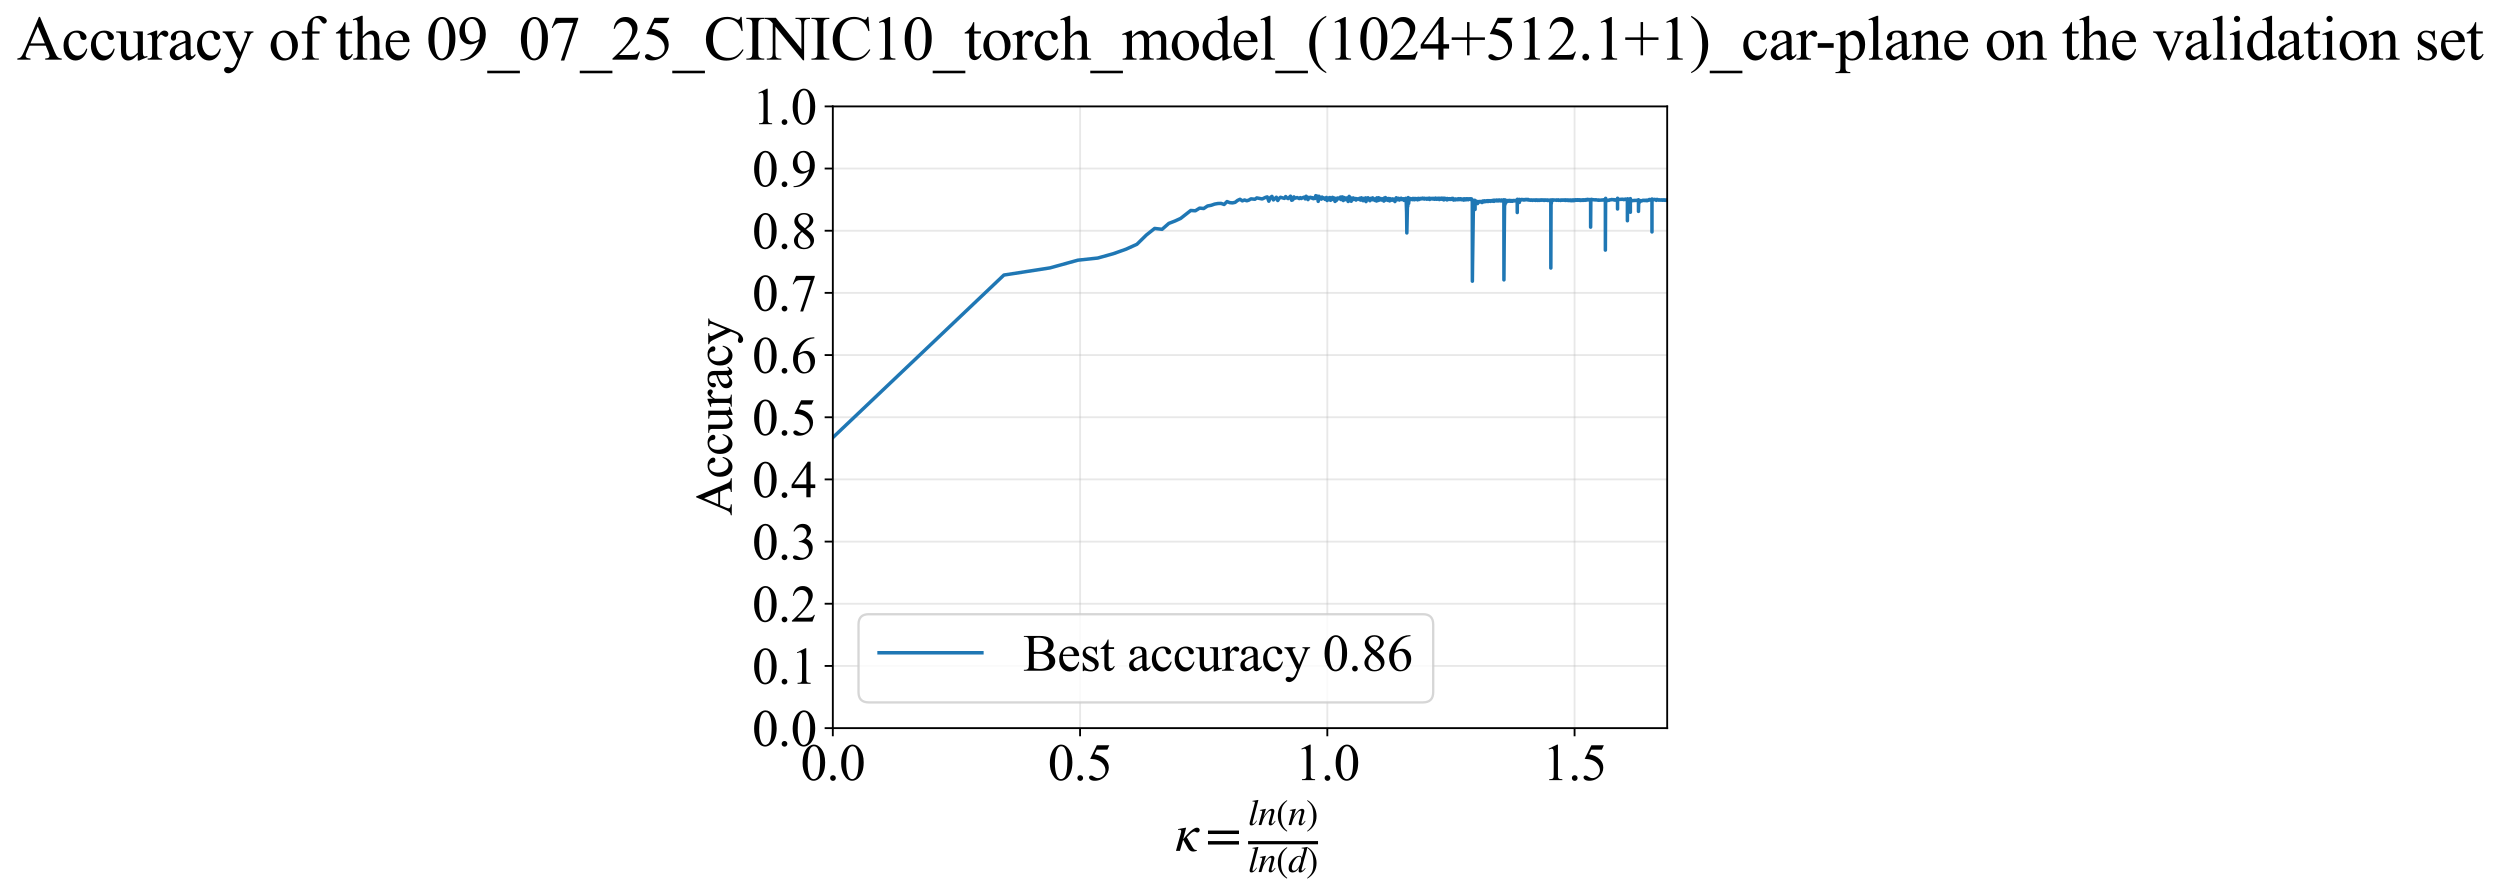 <?xml version="1.0" encoding="utf-8" standalone="no"?>
<!DOCTYPE svg PUBLIC "-//W3C//DTD SVG 1.1//EN"
  "http://www.w3.org/Graphics/SVG/1.1/DTD/svg11.dtd">
<svg xmlns:xlink="http://www.w3.org/1999/xlink" width="1070.049pt" height="383.266pt" viewBox="0 0 1070.049 383.266" xmlns="http://www.w3.org/2000/svg" version="1.1">
 <defs>
  <style type="text/css">*{stroke-linejoin: round; stroke-linecap: butt}</style>
 </defs>
 <g id="figure_1">
  <g id="patch_1">
   <path d="M 0 383.266 
L 1070.049 383.266 
L 1070.049 0 
L 0 0 
z
" style="fill: #ffffff"/>
  </g>
  <g id="axes_1">
   <g id="patch_2">
    <path d="M 356.465 311.644 
L 713.585 311.644 
L 713.585 45.532 
L 356.465 45.532 
z
" style="fill: #ffffff"/>
   </g>
   <g id="matplotlib.axis_1">
    <g id="xtick_1">
     <g id="line2d_1">
      <path d="M 356.465 311.644 
L 356.465 45.532 
" clip-path="url(#p02c07c683b)" style="fill: none; stroke: #b0b0b0; stroke-opacity: 0.3; stroke-width: 0.8; stroke-linecap: square"/>
     </g>
     <g id="line2d_2">
      <defs>
       <path id="m9dd1a84150" d="M 0 0 
L 0 3.5 
" style="stroke: #000000; stroke-width: 0.8"/>
      </defs>
      <g>
       <use xlink:href="#m9dd1a84150" x="356.465" y="311.644" style="stroke: #000000; stroke-width: 0.8"/>
      </g>
     </g>
     <g id="text_1">
      <!-- 0.0 -->
      <g transform="translate(342.715 333.92) scale(0.22 -0.22)">
       <defs>
        <path id="TimesNewRomanPSMT-30" d="M 231 2094 
Q 231 2819 450 3342 
Q 669 3866 1031 4122 
Q 1313 4325 1613 4325 
Q 2100 4325 2488 3828 
Q 2972 3213 2972 2159 
Q 2972 1422 2759 906 
Q 2547 391 2217 158 
Q 1888 -75 1581 -75 
Q 975 -75 572 641 
Q 231 1244 231 2094 
z
M 844 2016 
Q 844 1141 1059 588 
Q 1238 122 1591 122 
Q 1759 122 1940 273 
Q 2122 425 2216 781 
Q 2359 1319 2359 2297 
Q 2359 3022 2209 3506 
Q 2097 3866 1919 4016 
Q 1791 4119 1609 4119 
Q 1397 4119 1231 3928 
Q 1006 3669 925 3112 
Q 844 2556 844 2016 
z
" transform="scale(0.016)"/>
        <path id="TimesNewRomanPSMT-2e" d="M 800 606 
Q 947 606 1047 504 
Q 1147 403 1147 259 
Q 1147 116 1045 14 
Q 944 -88 800 -88 
Q 656 -88 554 14 
Q 453 116 453 259 
Q 453 406 554 506 
Q 656 606 800 606 
z
" transform="scale(0.016)"/>
       </defs>
       <use xlink:href="#TimesNewRomanPSMT-30"/>
       <use xlink:href="#TimesNewRomanPSMT-2e" transform="translate(50 0)"/>
       <use xlink:href="#TimesNewRomanPSMT-30" transform="translate(75 0)"/>
      </g>
     </g>
    </g>
    <g id="xtick_2">
     <g id="line2d_3">
      <path d="M 462.293 311.644 
L 462.293 45.532 
" clip-path="url(#p02c07c683b)" style="fill: none; stroke: #b0b0b0; stroke-opacity: 0.3; stroke-width: 0.8; stroke-linecap: square"/>
     </g>
     <g id="line2d_4">
      <g>
       <use xlink:href="#m9dd1a84150" x="462.293" y="311.644" style="stroke: #000000; stroke-width: 0.8"/>
      </g>
     </g>
     <g id="text_2">
      <!-- 0.5 -->
      <g transform="translate(448.543 333.92) scale(0.22 -0.22)">
       <defs>
        <path id="TimesNewRomanPSMT-35" d="M 2778 4238 
L 2534 3706 
L 1259 3706 
L 981 3138 
Q 1809 3016 2294 2522 
Q 2709 2097 2709 1522 
Q 2709 1188 2573 903 
Q 2438 619 2231 419 
Q 2025 219 1772 97 
Q 1413 -75 1034 -75 
Q 653 -75 479 54 
Q 306 184 306 341 
Q 306 428 378 495 
Q 450 563 559 563 
Q 641 563 702 538 
Q 763 513 909 409 
Q 1144 247 1384 247 
Q 1750 247 2026 523 
Q 2303 800 2303 1197 
Q 2303 1581 2056 1914 
Q 1809 2247 1375 2428 
Q 1034 2569 447 2591 
L 1259 4238 
L 2778 4238 
z
" transform="scale(0.016)"/>
       </defs>
       <use xlink:href="#TimesNewRomanPSMT-30"/>
       <use xlink:href="#TimesNewRomanPSMT-2e" transform="translate(50 0)"/>
       <use xlink:href="#TimesNewRomanPSMT-35" transform="translate(75 0)"/>
      </g>
     </g>
    </g>
    <g id="xtick_3">
     <g id="line2d_5">
      <path d="M 568.12 311.644 
L 568.12 45.532 
" clip-path="url(#p02c07c683b)" style="fill: none; stroke: #b0b0b0; stroke-opacity: 0.3; stroke-width: 0.8; stroke-linecap: square"/>
     </g>
     <g id="line2d_6">
      <g>
       <use xlink:href="#m9dd1a84150" x="568.12" y="311.644" style="stroke: #000000; stroke-width: 0.8"/>
      </g>
     </g>
     <g id="text_3">
      <!-- 1.0 -->
      <g transform="translate(554.37 333.92) scale(0.22 -0.22)">
       <defs>
        <path id="TimesNewRomanPSMT-31" d="M 750 3822 
L 1781 4325 
L 1884 4325 
L 1884 747 
Q 1884 391 1914 303 
Q 1944 216 2037 169 
Q 2131 122 2419 116 
L 2419 0 
L 825 0 
L 825 116 
Q 1125 122 1212 167 
Q 1300 213 1334 289 
Q 1369 366 1369 747 
L 1369 3034 
Q 1369 3497 1338 3628 
Q 1316 3728 1258 3775 
Q 1200 3822 1119 3822 
Q 1003 3822 797 3725 
L 750 3822 
z
" transform="scale(0.016)"/>
       </defs>
       <use xlink:href="#TimesNewRomanPSMT-31"/>
       <use xlink:href="#TimesNewRomanPSMT-2e" transform="translate(50 0)"/>
       <use xlink:href="#TimesNewRomanPSMT-30" transform="translate(75 0)"/>
      </g>
     </g>
    </g>
    <g id="xtick_4">
     <g id="line2d_7">
      <path d="M 673.948 311.644 
L 673.948 45.532 
" clip-path="url(#p02c07c683b)" style="fill: none; stroke: #b0b0b0; stroke-opacity: 0.3; stroke-width: 0.8; stroke-linecap: square"/>
     </g>
     <g id="line2d_8">
      <g>
       <use xlink:href="#m9dd1a84150" x="673.948" y="311.644" style="stroke: #000000; stroke-width: 0.8"/>
      </g>
     </g>
     <g id="text_4">
      <!-- 1.5 -->
      <g transform="translate(660.198 333.92) scale(0.22 -0.22)">
       <use xlink:href="#TimesNewRomanPSMT-31"/>
       <use xlink:href="#TimesNewRomanPSMT-2e" transform="translate(50 0)"/>
       <use xlink:href="#TimesNewRomanPSMT-35" transform="translate(75 0)"/>
      </g>
     </g>
    </g>
    <g id="text_5">
     <!-- $\kappa  = \frac{ln(n)}{ln(d)}$ -->
     <g transform="translate(503.015 364.186) scale(0.22 -0.22)">
      <defs>
       <path id="STIXGeneral-Italic-3ba" d="M 979 1440 
L 998 1446 
Q 1850 2541 2464 2790 
Q 2547 2822 2630 2822 
Q 2797 2822 2886 2736 
Q 2976 2650 2976 2522 
Q 2976 2387 2893 2307 
Q 2810 2227 2682 2227 
Q 2605 2227 2502 2288 
Q 2400 2349 2336 2349 
Q 2170 2349 1990 2205 
Q 1811 2061 1414 1645 
L 2042 544 
Q 2202 262 2310 182 
Q 2419 102 2624 102 
L 2624 0 
Q 2374 -83 2182 -83 
Q 1786 -83 1555 326 
L 960 1350 
L 576 0 
L 90 0 
L 640 1978 
Q 730 2317 730 2406 
Q 730 2560 518 2560 
L 339 2560 
L 339 2650 
Q 678 2694 1306 2822 
L 1325 2803 
L 979 1440 
z
" transform="scale(0.016)"/>
       <path id="STIXGeneral-Regular-3d" d="M 4077 2048 
L 307 2048 
L 307 2470 
L 4077 2470 
L 4077 2048 
z
M 4077 768 
L 307 768 
L 307 1190 
L 4077 1190 
L 4077 768 
z
" transform="scale(0.016)"/>
       <path id="STIXGeneral-Italic-6c" d="M 1786 4339 
L 806 595 
Q 755 410 755 320 
Q 755 205 864 205 
Q 1037 205 1293 570 
L 1453 794 
L 1542 730 
Q 1254 275 1046 102 
Q 838 -70 576 -70 
Q 262 -70 262 288 
Q 262 397 288 480 
L 1165 3834 
Q 1184 3898 1184 3955 
Q 1184 4096 870 4096 
L 755 4096 
L 755 4198 
Q 1203 4250 1747 4371 
L 1786 4339 
z
" transform="scale(0.016)"/>
       <path id="STIXGeneral-Italic-6e" d="M 2944 749 
L 3034 666 
Q 2707 218 2534 80 
Q 2362 -58 2138 -58 
Q 2010 -58 1923 28 
Q 1837 115 1837 288 
Q 1837 390 1939 768 
L 2221 1805 
Q 2310 2150 2310 2310 
Q 2310 2496 2157 2496 
Q 1971 2496 1750 2275 
Q 1530 2054 1210 1587 
Q 998 1274 899 1024 
Q 800 774 570 0 
L 90 0 
L 704 2240 
Q 717 2304 717 2349 
Q 717 2445 630 2480 
Q 544 2515 301 2522 
L 301 2624 
Q 550 2675 857 2729 
Q 1165 2784 1338 2822 
L 1363 2810 
L 934 1414 
Q 1408 2170 1753 2496 
Q 2099 2822 2413 2822 
Q 2611 2822 2720 2716 
Q 2829 2611 2829 2432 
Q 2829 2272 2765 2048 
L 2406 749 
Q 2317 429 2317 358 
Q 2317 243 2419 243 
Q 2541 243 2810 582 
Q 2854 634 2944 749 
z
" transform="scale(0.016)"/>
       <path id="STIXGeneral-Regular-28" d="M 1946 -1030 
L 1869 -1133 
Q 1126 -710 716 32 
Q 307 774 307 1613 
Q 307 3386 1888 4326 
L 1946 4224 
Q 1293 3667 1075 3126 
Q 858 2586 858 1632 
Q 858 685 1082 96 
Q 1306 -493 1946 -1030 
z
" transform="scale(0.016)"/>
       <path id="STIXGeneral-Regular-29" d="M 186 4224 
L 262 4326 
Q 992 3891 1408 3148 
Q 1824 2406 1824 1581 
Q 1824 -166 243 -1133 
L 186 -1030 
Q 845 -486 1059 54 
Q 1274 595 1274 1562 
Q 1274 2534 1059 3120 
Q 845 3706 186 4224 
z
" transform="scale(0.016)"/>
       <path id="STIXGeneral-Italic-64" d="M 3334 4371 
L 3373 4333 
L 3123 3360 
L 2739 1958 
Q 2323 429 2323 384 
Q 2323 256 2438 256 
Q 2522 256 2614 336 
Q 2707 416 2963 710 
L 3040 646 
Q 2547 -83 2099 -83 
Q 1978 -83 1907 -6 
Q 1837 70 1837 205 
Q 1837 397 1920 774 
Q 1645 307 1379 118 
Q 1114 -70 781 -70 
Q 461 -70 278 125 
Q 96 320 96 678 
Q 96 1440 713 2131 
Q 1331 2822 1965 2822 
Q 2163 2822 2256 2732 
Q 2349 2643 2381 2451 
L 2387 2451 
L 2675 3494 
Q 2765 3808 2765 3949 
Q 2765 4051 2694 4076 
Q 2624 4102 2355 4115 
L 2355 4224 
Q 2848 4269 3334 4371 
z
M 2278 2310 
Q 2278 2477 2185 2576 
Q 2093 2675 1978 2675 
Q 1677 2675 1395 2381 
Q 1075 2042 864 1571 
Q 653 1101 653 704 
Q 653 486 752 361 
Q 851 237 1024 237 
Q 1312 237 1606 550 
Q 1901 864 2089 1350 
Q 2278 1837 2278 2310 
z
" transform="scale(0.016)"/>
      </defs>
      <use xlink:href="#STIXGeneral-Italic-3ba" transform="translate(0 0.003)"/>
      <use xlink:href="#STIXGeneral-Regular-3d" transform="translate(58.84 0.003)"/>
      <use xlink:href="#STIXGeneral-Italic-6c" transform="translate(141.78 50.192) scale(0.7)"/>
      <use xlink:href="#STIXGeneral-Italic-6e" transform="translate(161.24 50.192) scale(0.7)"/>
      <use xlink:href="#STIXGeneral-Regular-28" transform="translate(196.24 50.192) scale(0.7)"/>
      <use xlink:href="#STIXGeneral-Italic-6e" transform="translate(219.55 50.192) scale(0.7)"/>
      <use xlink:href="#STIXGeneral-Regular-29" transform="translate(254.55 50.192) scale(0.7)"/>
      <use xlink:href="#STIXGeneral-Italic-6c" transform="translate(141.78 -41.258) scale(0.7)"/>
      <use xlink:href="#STIXGeneral-Italic-6e" transform="translate(161.24 -41.258) scale(0.7)"/>
      <use xlink:href="#STIXGeneral-Regular-28" transform="translate(196.24 -41.258) scale(0.7)"/>
      <use xlink:href="#STIXGeneral-Italic-64" transform="translate(219.55 -41.258) scale(0.7)"/>
      <use xlink:href="#STIXGeneral-Regular-29" transform="translate(254.55 -41.258) scale(0.7)"/>
      <path d="M 141.78 12.8 
L 141.78 19.05 
L 277.86 19.05 
L 277.86 12.8 
L 141.78 12.8 
z
"/>
     </g>
    </g>
   </g>
   <g id="matplotlib.axis_2">
    <g id="ytick_1">
     <g id="line2d_9">
      <path d="M 356.465 311.644 
L 713.585 311.644 
" clip-path="url(#p02c07c683b)" style="fill: none; stroke: #b0b0b0; stroke-opacity: 0.3; stroke-width: 0.8; stroke-linecap: square"/>
     </g>
     <g id="line2d_10">
      <defs>
       <path id="m420737e0e6" d="M 0 0 
L -3.5 0 
" style="stroke: #000000; stroke-width: 0.8"/>
      </defs>
      <g>
       <use xlink:href="#m420737e0e6" x="356.465" y="311.644" style="stroke: #000000; stroke-width: 0.8"/>
      </g>
     </g>
     <g id="text_6">
      <!-- 0.0 -->
      <g transform="translate(321.965 319.282) scale(0.22 -0.22)">
       <use xlink:href="#TimesNewRomanPSMT-30"/>
       <use xlink:href="#TimesNewRomanPSMT-2e" transform="translate(50 0)"/>
       <use xlink:href="#TimesNewRomanPSMT-30" transform="translate(75 0)"/>
      </g>
     </g>
    </g>
    <g id="ytick_2">
     <g id="line2d_11">
      <path d="M 356.465 285.032 
L 713.585 285.032 
" clip-path="url(#p02c07c683b)" style="fill: none; stroke: #b0b0b0; stroke-opacity: 0.3; stroke-width: 0.8; stroke-linecap: square"/>
     </g>
     <g id="line2d_12">
      <g>
       <use xlink:href="#m420737e0e6" x="356.465" y="285.032" style="stroke: #000000; stroke-width: 0.8"/>
      </g>
     </g>
     <g id="text_7">
      <!-- 0.1 -->
      <g transform="translate(321.965 292.67) scale(0.22 -0.22)">
       <use xlink:href="#TimesNewRomanPSMT-30"/>
       <use xlink:href="#TimesNewRomanPSMT-2e" transform="translate(50 0)"/>
       <use xlink:href="#TimesNewRomanPSMT-31" transform="translate(75 0)"/>
      </g>
     </g>
    </g>
    <g id="ytick_3">
     <g id="line2d_13">
      <path d="M 356.465 258.421 
L 713.585 258.421 
" clip-path="url(#p02c07c683b)" style="fill: none; stroke: #b0b0b0; stroke-opacity: 0.3; stroke-width: 0.8; stroke-linecap: square"/>
     </g>
     <g id="line2d_14">
      <g>
       <use xlink:href="#m420737e0e6" x="356.465" y="258.421" style="stroke: #000000; stroke-width: 0.8"/>
      </g>
     </g>
     <g id="text_8">
      <!-- 0.2 -->
      <g transform="translate(321.965 266.059) scale(0.22 -0.22)">
       <defs>
        <path id="TimesNewRomanPSMT-32" d="M 2934 816 
L 2638 0 
L 138 0 
L 138 116 
Q 1241 1122 1691 1759 
Q 2141 2397 2141 2925 
Q 2141 3328 1894 3587 
Q 1647 3847 1303 3847 
Q 991 3847 742 3664 
Q 494 3481 375 3128 
L 259 3128 
Q 338 3706 661 4015 
Q 984 4325 1469 4325 
Q 1984 4325 2329 3994 
Q 2675 3663 2675 3213 
Q 2675 2891 2525 2569 
Q 2294 2063 1775 1497 
Q 997 647 803 472 
L 1909 472 
Q 2247 472 2383 497 
Q 2519 522 2628 598 
Q 2738 675 2819 816 
L 2934 816 
z
" transform="scale(0.016)"/>
       </defs>
       <use xlink:href="#TimesNewRomanPSMT-30"/>
       <use xlink:href="#TimesNewRomanPSMT-2e" transform="translate(50 0)"/>
       <use xlink:href="#TimesNewRomanPSMT-32" transform="translate(75 0)"/>
      </g>
     </g>
    </g>
    <g id="ytick_4">
     <g id="line2d_15">
      <path d="M 356.465 231.81 
L 713.585 231.81 
" clip-path="url(#p02c07c683b)" style="fill: none; stroke: #b0b0b0; stroke-opacity: 0.3; stroke-width: 0.8; stroke-linecap: square"/>
     </g>
     <g id="line2d_16">
      <g>
       <use xlink:href="#m420737e0e6" x="356.465" y="231.81" style="stroke: #000000; stroke-width: 0.8"/>
      </g>
     </g>
     <g id="text_9">
      <!-- 0.3 -->
      <g transform="translate(321.965 239.448) scale(0.22 -0.22)">
       <defs>
        <path id="TimesNewRomanPSMT-33" d="M 325 3431 
Q 506 3859 782 4092 
Q 1059 4325 1472 4325 
Q 1981 4325 2253 3994 
Q 2459 3747 2459 3466 
Q 2459 3003 1878 2509 
Q 2269 2356 2469 2072 
Q 2669 1788 2669 1403 
Q 2669 853 2319 450 
Q 1863 -75 997 -75 
Q 569 -75 414 31 
Q 259 138 259 259 
Q 259 350 332 419 
Q 406 488 509 488 
Q 588 488 669 463 
Q 722 447 909 348 
Q 1097 250 1169 231 
Q 1284 197 1416 197 
Q 1734 197 1970 444 
Q 2206 691 2206 1028 
Q 2206 1275 2097 1509 
Q 2016 1684 1919 1775 
Q 1784 1900 1550 2001 
Q 1316 2103 1072 2103 
L 972 2103 
L 972 2197 
Q 1219 2228 1467 2375 
Q 1716 2522 1828 2728 
Q 1941 2934 1941 3181 
Q 1941 3503 1739 3701 
Q 1538 3900 1238 3900 
Q 753 3900 428 3381 
L 325 3431 
z
" transform="scale(0.016)"/>
       </defs>
       <use xlink:href="#TimesNewRomanPSMT-30"/>
       <use xlink:href="#TimesNewRomanPSMT-2e" transform="translate(50 0)"/>
       <use xlink:href="#TimesNewRomanPSMT-33" transform="translate(75 0)"/>
      </g>
     </g>
    </g>
    <g id="ytick_5">
     <g id="line2d_17">
      <path d="M 356.465 205.199 
L 713.585 205.199 
" clip-path="url(#p02c07c683b)" style="fill: none; stroke: #b0b0b0; stroke-opacity: 0.3; stroke-width: 0.8; stroke-linecap: square"/>
     </g>
     <g id="line2d_18">
      <g>
       <use xlink:href="#m420737e0e6" x="356.465" y="205.199" style="stroke: #000000; stroke-width: 0.8"/>
      </g>
     </g>
     <g id="text_10">
      <!-- 0.4 -->
      <g transform="translate(321.965 212.837) scale(0.22 -0.22)">
       <defs>
        <path id="TimesNewRomanPSMT-34" d="M 2978 1563 
L 2978 1119 
L 2409 1119 
L 2409 0 
L 1894 0 
L 1894 1119 
L 100 1119 
L 100 1519 
L 2066 4325 
L 2409 4325 
L 2409 1563 
L 2978 1563 
z
M 1894 1563 
L 1894 3666 
L 406 1563 
L 1894 1563 
z
" transform="scale(0.016)"/>
       </defs>
       <use xlink:href="#TimesNewRomanPSMT-30"/>
       <use xlink:href="#TimesNewRomanPSMT-2e" transform="translate(50 0)"/>
       <use xlink:href="#TimesNewRomanPSMT-34" transform="translate(75 0)"/>
      </g>
     </g>
    </g>
    <g id="ytick_6">
     <g id="line2d_19">
      <path d="M 356.465 178.588 
L 713.585 178.588 
" clip-path="url(#p02c07c683b)" style="fill: none; stroke: #b0b0b0; stroke-opacity: 0.3; stroke-width: 0.8; stroke-linecap: square"/>
     </g>
     <g id="line2d_20">
      <g>
       <use xlink:href="#m420737e0e6" x="356.465" y="178.588" style="stroke: #000000; stroke-width: 0.8"/>
      </g>
     </g>
     <g id="text_11">
      <!-- 0.5 -->
      <g transform="translate(321.965 186.226) scale(0.22 -0.22)">
       <use xlink:href="#TimesNewRomanPSMT-30"/>
       <use xlink:href="#TimesNewRomanPSMT-2e" transform="translate(50 0)"/>
       <use xlink:href="#TimesNewRomanPSMT-35" transform="translate(75 0)"/>
      </g>
     </g>
    </g>
    <g id="ytick_7">
     <g id="line2d_21">
      <path d="M 356.465 151.976 
L 713.585 151.976 
" clip-path="url(#p02c07c683b)" style="fill: none; stroke: #b0b0b0; stroke-opacity: 0.3; stroke-width: 0.8; stroke-linecap: square"/>
     </g>
     <g id="line2d_22">
      <g>
       <use xlink:href="#m420737e0e6" x="356.465" y="151.976" style="stroke: #000000; stroke-width: 0.8"/>
      </g>
     </g>
     <g id="text_12">
      <!-- 0.6 -->
      <g transform="translate(321.965 159.614) scale(0.22 -0.22)">
       <defs>
        <path id="TimesNewRomanPSMT-36" d="M 2869 4325 
L 2869 4209 
Q 2456 4169 2195 4045 
Q 1934 3922 1679 3669 
Q 1425 3416 1258 3105 
Q 1091 2794 978 2366 
Q 1428 2675 1881 2675 
Q 2316 2675 2634 2325 
Q 2953 1975 2953 1425 
Q 2953 894 2631 456 
Q 2244 -75 1606 -75 
Q 1172 -75 869 213 
Q 275 772 275 1663 
Q 275 2231 503 2743 
Q 731 3256 1154 3653 
Q 1578 4050 1965 4187 
Q 2353 4325 2688 4325 
L 2869 4325 
z
M 925 2138 
Q 869 1716 869 1456 
Q 869 1156 980 804 
Q 1091 453 1309 247 
Q 1469 100 1697 100 
Q 1969 100 2183 356 
Q 2397 613 2397 1088 
Q 2397 1622 2184 2012 
Q 1972 2403 1581 2403 
Q 1463 2403 1327 2353 
Q 1191 2303 925 2138 
z
" transform="scale(0.016)"/>
       </defs>
       <use xlink:href="#TimesNewRomanPSMT-30"/>
       <use xlink:href="#TimesNewRomanPSMT-2e" transform="translate(50 0)"/>
       <use xlink:href="#TimesNewRomanPSMT-36" transform="translate(75 0)"/>
      </g>
     </g>
    </g>
    <g id="ytick_8">
     <g id="line2d_23">
      <path d="M 356.465 125.365 
L 713.585 125.365 
" clip-path="url(#p02c07c683b)" style="fill: none; stroke: #b0b0b0; stroke-opacity: 0.3; stroke-width: 0.8; stroke-linecap: square"/>
     </g>
     <g id="line2d_24">
      <g>
       <use xlink:href="#m420737e0e6" x="356.465" y="125.365" style="stroke: #000000; stroke-width: 0.8"/>
      </g>
     </g>
     <g id="text_13">
      <!-- 0.7 -->
      <g transform="translate(321.965 133.003) scale(0.22 -0.22)">
       <defs>
        <path id="TimesNewRomanPSMT-37" d="M 644 4238 
L 2916 4238 
L 2916 4119 
L 1503 -88 
L 1153 -88 
L 2419 3728 
L 1253 3728 
Q 900 3728 750 3644 
Q 488 3500 328 3200 
L 238 3234 
L 644 4238 
z
" transform="scale(0.016)"/>
       </defs>
       <use xlink:href="#TimesNewRomanPSMT-30"/>
       <use xlink:href="#TimesNewRomanPSMT-2e" transform="translate(50 0)"/>
       <use xlink:href="#TimesNewRomanPSMT-37" transform="translate(75 0)"/>
      </g>
     </g>
    </g>
    <g id="ytick_9">
     <g id="line2d_25">
      <path d="M 356.465 98.754 
L 713.585 98.754 
" clip-path="url(#p02c07c683b)" style="fill: none; stroke: #b0b0b0; stroke-opacity: 0.3; stroke-width: 0.8; stroke-linecap: square"/>
     </g>
     <g id="line2d_26">
      <g>
       <use xlink:href="#m420737e0e6" x="356.465" y="98.754" style="stroke: #000000; stroke-width: 0.8"/>
      </g>
     </g>
     <g id="text_14">
      <!-- 0.8 -->
      <g transform="translate(321.965 106.392) scale(0.22 -0.22)">
       <defs>
        <path id="TimesNewRomanPSMT-38" d="M 1228 2134 
Q 725 2547 579 2797 
Q 434 3047 434 3316 
Q 434 3728 753 4026 
Q 1072 4325 1600 4325 
Q 2113 4325 2425 4047 
Q 2738 3769 2738 3413 
Q 2738 3175 2569 2928 
Q 2400 2681 1866 2347 
Q 2416 1922 2594 1678 
Q 2831 1359 2831 1006 
Q 2831 559 2490 242 
Q 2150 -75 1597 -75 
Q 994 -75 656 303 
Q 388 606 388 966 
Q 388 1247 577 1523 
Q 766 1800 1228 2134 
z
M 1719 2469 
Q 2094 2806 2194 3001 
Q 2294 3197 2294 3444 
Q 2294 3772 2109 3958 
Q 1925 4144 1606 4144 
Q 1288 4144 1088 3959 
Q 888 3775 888 3528 
Q 888 3366 970 3203 
Q 1053 3041 1206 2894 
L 1719 2469 
z
M 1375 2016 
Q 1116 1797 991 1539 
Q 866 1281 866 981 
Q 866 578 1086 336 
Q 1306 94 1647 94 
Q 1984 94 2187 284 
Q 2391 475 2391 747 
Q 2391 972 2272 1150 
Q 2050 1481 1375 2016 
z
" transform="scale(0.016)"/>
       </defs>
       <use xlink:href="#TimesNewRomanPSMT-30"/>
       <use xlink:href="#TimesNewRomanPSMT-2e" transform="translate(50 0)"/>
       <use xlink:href="#TimesNewRomanPSMT-38" transform="translate(75 0)"/>
      </g>
     </g>
    </g>
    <g id="ytick_10">
     <g id="line2d_27">
      <path d="M 356.465 72.143 
L 713.585 72.143 
" clip-path="url(#p02c07c683b)" style="fill: none; stroke: #b0b0b0; stroke-opacity: 0.3; stroke-width: 0.8; stroke-linecap: square"/>
     </g>
     <g id="line2d_28">
      <g>
       <use xlink:href="#m420737e0e6" x="356.465" y="72.143" style="stroke: #000000; stroke-width: 0.8"/>
      </g>
     </g>
     <g id="text_15">
      <!-- 0.9 -->
      <g transform="translate(321.965 79.781) scale(0.22 -0.22)">
       <defs>
        <path id="TimesNewRomanPSMT-39" d="M 338 -88 
L 338 28 
Q 744 34 1094 217 
Q 1444 400 1770 856 
Q 2097 1313 2225 1859 
Q 1734 1544 1338 1544 
Q 891 1544 572 1889 
Q 253 2234 253 2806 
Q 253 3363 572 3797 
Q 956 4325 1575 4325 
Q 2097 4325 2469 3894 
Q 2925 3359 2925 2575 
Q 2925 1869 2578 1258 
Q 2231 647 1613 244 
Q 1109 -88 516 -88 
L 338 -88 
z
M 2275 2091 
Q 2331 2497 2331 2741 
Q 2331 3044 2228 3395 
Q 2125 3747 1936 3934 
Q 1747 4122 1506 4122 
Q 1228 4122 1018 3872 
Q 809 3622 809 3128 
Q 809 2469 1088 2097 
Q 1291 1828 1588 1828 
Q 1731 1828 1928 1897 
Q 2125 1966 2275 2091 
z
" transform="scale(0.016)"/>
       </defs>
       <use xlink:href="#TimesNewRomanPSMT-30"/>
       <use xlink:href="#TimesNewRomanPSMT-2e" transform="translate(50 0)"/>
       <use xlink:href="#TimesNewRomanPSMT-39" transform="translate(75 0)"/>
      </g>
     </g>
    </g>
    <g id="ytick_11">
     <g id="line2d_29">
      <path d="M 356.465 45.532 
L 713.585 45.532 
" clip-path="url(#p02c07c683b)" style="fill: none; stroke: #b0b0b0; stroke-opacity: 0.3; stroke-width: 0.8; stroke-linecap: square"/>
     </g>
     <g id="line2d_30">
      <g>
       <use xlink:href="#m420737e0e6" x="356.465" y="45.532" style="stroke: #000000; stroke-width: 0.8"/>
      </g>
     </g>
     <g id="text_16">
      <!-- 1.0 -->
      <g transform="translate(321.965 53.17) scale(0.22 -0.22)">
       <use xlink:href="#TimesNewRomanPSMT-31"/>
       <use xlink:href="#TimesNewRomanPSMT-2e" transform="translate(50 0)"/>
       <use xlink:href="#TimesNewRomanPSMT-30" transform="translate(75 0)"/>
      </g>
     </g>
    </g>
    <g id="text_17">
     <!-- Accuracy -->
     <g transform="translate(313.217 220.726) rotate(-90) scale(0.22 -0.22)">
      <defs>
       <path id="TimesNewRomanPSMT-41" d="M 2928 1419 
L 1288 1419 
L 1000 750 
Q 894 503 894 381 
Q 894 284 986 211 
Q 1078 138 1384 116 
L 1384 0 
L 50 0 
L 50 116 
Q 316 163 394 238 
Q 553 388 747 847 
L 2238 4334 
L 2347 4334 
L 3822 809 
Q 4000 384 4145 257 
Q 4291 131 4550 116 
L 4550 0 
L 2878 0 
L 2878 116 
Q 3131 128 3220 200 
Q 3309 272 3309 375 
Q 3309 513 3184 809 
L 2928 1419 
z
M 2841 1650 
L 2122 3363 
L 1384 1650 
L 2841 1650 
z
" transform="scale(0.016)"/>
       <path id="TimesNewRomanPSMT-63" d="M 2631 1088 
Q 2516 522 2178 217 
Q 1841 -88 1431 -88 
Q 944 -88 581 321 
Q 219 731 219 1428 
Q 219 2103 620 2525 
Q 1022 2947 1584 2947 
Q 2006 2947 2278 2723 
Q 2550 2500 2550 2259 
Q 2550 2141 2473 2067 
Q 2397 1994 2259 1994 
Q 2075 1994 1981 2113 
Q 1928 2178 1911 2362 
Q 1894 2547 1784 2644 
Q 1675 2738 1481 2738 
Q 1169 2738 978 2506 
Q 725 2200 725 1697 
Q 725 1184 976 792 
Q 1228 400 1656 400 
Q 1963 400 2206 609 
Q 2378 753 2541 1131 
L 2631 1088 
z
" transform="scale(0.016)"/>
       <path id="TimesNewRomanPSMT-75" d="M 2709 2863 
L 2709 1128 
Q 2709 631 2732 520 
Q 2756 409 2807 365 
Q 2859 322 2928 322 
Q 3025 322 3147 375 
L 3191 266 
L 2334 -88 
L 2194 -88 
L 2194 519 
Q 1825 119 1631 15 
Q 1438 -88 1222 -88 
Q 981 -88 804 51 
Q 628 191 559 409 
Q 491 628 491 1028 
L 491 2306 
Q 491 2509 447 2587 
Q 403 2666 317 2708 
Q 231 2750 6 2747 
L 6 2863 
L 1009 2863 
L 1009 947 
Q 1009 547 1148 422 
Q 1288 297 1484 297 
Q 1619 297 1789 381 
Q 1959 466 2194 703 
L 2194 2325 
Q 2194 2569 2105 2655 
Q 2016 2741 1734 2747 
L 1734 2863 
L 2709 2863 
z
" transform="scale(0.016)"/>
       <path id="TimesNewRomanPSMT-72" d="M 1038 2947 
L 1038 2303 
Q 1397 2947 1775 2947 
Q 1947 2947 2059 2842 
Q 2172 2738 2172 2600 
Q 2172 2478 2090 2393 
Q 2009 2309 1897 2309 
Q 1788 2309 1652 2417 
Q 1516 2525 1450 2525 
Q 1394 2525 1328 2463 
Q 1188 2334 1038 2041 
L 1038 669 
Q 1038 431 1097 309 
Q 1138 225 1241 169 
Q 1344 113 1538 113 
L 1538 0 
L 72 0 
L 72 113 
Q 291 113 397 181 
Q 475 231 506 341 
Q 522 394 522 644 
L 522 1753 
Q 522 2253 501 2348 
Q 481 2444 426 2487 
Q 372 2531 291 2531 
Q 194 2531 72 2484 
L 41 2597 
L 906 2947 
L 1038 2947 
z
" transform="scale(0.016)"/>
       <path id="TimesNewRomanPSMT-61" d="M 1822 413 
Q 1381 72 1269 19 
Q 1100 -59 909 -59 
Q 613 -59 420 144 
Q 228 347 228 678 
Q 228 888 322 1041 
Q 450 1253 767 1440 
Q 1084 1628 1822 1897 
L 1822 2009 
Q 1822 2438 1686 2597 
Q 1550 2756 1291 2756 
Q 1094 2756 978 2650 
Q 859 2544 859 2406 
L 866 2225 
Q 866 2081 792 2003 
Q 719 1925 600 1925 
Q 484 1925 411 2006 
Q 338 2088 338 2228 
Q 338 2497 613 2722 
Q 888 2947 1384 2947 
Q 1766 2947 2009 2819 
Q 2194 2722 2281 2516 
Q 2338 2381 2338 1966 
L 2338 994 
Q 2338 584 2353 492 
Q 2369 400 2405 369 
Q 2441 338 2488 338 
Q 2538 338 2575 359 
Q 2641 400 2828 588 
L 2828 413 
Q 2478 -56 2159 -56 
Q 2006 -56 1915 50 
Q 1825 156 1822 413 
z
M 1822 616 
L 1822 1706 
Q 1350 1519 1213 1441 
Q 966 1303 859 1153 
Q 753 1003 753 825 
Q 753 600 887 451 
Q 1022 303 1197 303 
Q 1434 303 1822 616 
z
" transform="scale(0.016)"/>
       <path id="TimesNewRomanPSMT-79" d="M 38 2863 
L 1372 2863 
L 1372 2747 
L 1306 2747 
Q 1166 2747 1095 2686 
Q 1025 2625 1025 2534 
Q 1025 2413 1128 2197 
L 1825 753 
L 2466 2334 
Q 2519 2463 2519 2588 
Q 2519 2644 2497 2672 
Q 2472 2706 2419 2726 
Q 2366 2747 2231 2747 
L 2231 2863 
L 3163 2863 
L 3163 2747 
Q 3047 2734 2984 2696 
Q 2922 2659 2847 2556 
Q 2819 2513 2741 2316 
L 1575 -541 
Q 1406 -956 1132 -1168 
Q 859 -1381 606 -1381 
Q 422 -1381 303 -1275 
Q 184 -1169 184 -1031 
Q 184 -900 270 -820 
Q 356 -741 506 -741 
Q 609 -741 788 -809 
Q 913 -856 944 -856 
Q 1038 -856 1148 -759 
Q 1259 -663 1372 -384 
L 1575 113 
L 547 2272 
Q 500 2369 397 2513 
Q 319 2622 269 2659 
Q 197 2709 38 2747 
L 38 2863 
z
" transform="scale(0.016)"/>
      </defs>
      <use xlink:href="#TimesNewRomanPSMT-41"/>
      <use xlink:href="#TimesNewRomanPSMT-63" transform="translate(72.217 0)"/>
      <use xlink:href="#TimesNewRomanPSMT-63" transform="translate(116.602 0)"/>
      <use xlink:href="#TimesNewRomanPSMT-75" transform="translate(160.986 0)"/>
      <use xlink:href="#TimesNewRomanPSMT-72" transform="translate(210.986 0)"/>
      <use xlink:href="#TimesNewRomanPSMT-61" transform="translate(244.287 0)"/>
      <use xlink:href="#TimesNewRomanPSMT-63" transform="translate(288.672 0)"/>
      <use xlink:href="#TimesNewRomanPSMT-79" transform="translate(333.057 0)"/>
     </g>
    </g>
   </g>
   <g id="line2d_31">
    <path d="M 356.465 187.295 
L 429.688 117.722 
L 449.433 114.661 
L 461.326 111.365 
L 469.863 110.448 
L 476.527 108.585 
L 481.995 106.649 
L 486.63 104.549 
L 490.654 100.602 
L 494.208 97.778 
L 497.392 98.148 
L 500.275 95.62 
L 502.909 94.6 
L 505.334 93.491 
L 509.672 90.09 
L 511.63 90.224 
L 513.47 89.07 
L 515.206 89.248 
L 516.848 88.169 
L 518.406 87.873 
L 519.889 87.355 
L 521.303 87.104 
L 522.654 87.06 
L 523.948 87.518 
L 525.189 86.276 
L 526.382 86.735 
L 527.53 86.838 
L 528.637 86.616 
L 529.705 85.788 
L 530.736 85.3 
L 531.734 85.966 
L 532.701 85.596 
L 533.638 85.936 
L 534.546 85.655 
L 535.429 85.108 
L 537.121 85.286 
L 537.933 84.709 
L 540.248 85.153 
L 541.699 84.473 
L 542.399 84.28 
L 543.084 86.114 
L 543.753 84.546 
L 544.409 84.059 
L 545.05 85.567 
L 546.294 84.428 
L 546.898 85.818 
L 547.489 84.931 
L 548.07 84.443 
L 549.748 84.916 
L 550.288 84.133 
L 550.818 84.709 
L 551.339 85.005 
L 552.355 83.97 
L 552.851 85.714 
L 553.339 85.522 
L 553.819 84.28 
L 554.291 84.827 
L 555.215 84.561 
L 556.112 84.99 
L 556.551 84.591 
L 556.984 84.96 
L 557.41 84.68 
L 558.246 84.384 
L 558.655 85.123 
L 559.059 83.999 
L 559.457 84.546 
L 559.851 85.434 
L 560.239 84.487 
L 560.623 84.65 
L 561.002 84.443 
L 561.376 84.798 
L 561.746 84.606 
L 562.111 85.049 
L 562.472 84.665 
L 562.829 84.96 
L 563.181 83.748 
L 563.53 84.384 
L 563.875 83.955 
L 564.215 86.188 
L 564.552 84.014 
L 564.886 84.916 
L 565.216 84.502 
L 565.542 85.241 
L 565.865 84.354 
L 566.184 84.931 
L 566.5 84.65 
L 566.813 84.783 
L 567.123 85.33 
L 567.429 85.064 
L 567.733 84.502 
L 568.033 85.833 
L 568.331 85.522 
L 568.626 84.768 
L 569.207 84.546 
L 569.493 85.744 
L 569.777 84.724 
L 570.058 84.857 
L 570.337 84.473 
L 570.613 85.404 
L 570.887 84.68 
L 571.158 85.3 
L 571.426 86.217 
L 571.693 84.901 
L 571.957 85.833 
L 572.219 85.079 
L 572.479 84.753 
L 572.736 84.739 
L 572.991 85.108 
L 573.496 84.827 
L 573.745 84.354 
L 573.992 85.419 
L 574.48 84.266 
L 574.721 84.369 
L 574.961 85.833 
L 575.434 84.576 
L 575.899 84.99 
L 576.13 85.478 
L 576.585 84.694 
L 576.81 84.753 
L 577.034 86.232 
L 577.476 84.059 
L 577.912 85.892 
L 578.128 84.68 
L 578.342 86.143 
L 578.766 85.02 
L 578.975 85.005 
L 579.184 84.709 
L 579.391 85.389 
L 579.596 85.182 
L 579.8 85.3 
L 580.003 84.946 
L 580.204 85.108 
L 580.404 85.64 
L 580.603 85.02 
L 580.801 85.33 
L 581.192 85.093 
L 581.578 85.167 
L 581.77 85.374 
L 581.96 84.857 
L 582.149 85.507 
L 582.336 85.64 
L 582.709 84.665 
L 582.893 85.626 
L 583.076 85.093 
L 583.258 85.138 
L 583.44 85.907 
L 583.62 84.931 
L 583.799 84.916 
L 584.153 85.685 
L 584.329 85.493 
L 584.504 84.694 
L 584.678 86.291 
L 584.851 84.931 
L 585.023 85.463 
L 585.194 84.798 
L 585.364 85.567 
L 585.533 84.65 
L 585.868 85.419 
L 586.035 85.182 
L 586.2 85.404 
L 586.365 85.907 
L 586.528 84.975 
L 586.691 84.916 
L 586.853 85.478 
L 587.014 85.153 
L 587.334 85.227 
L 587.492 84.68 
L 587.65 85.507 
L 587.807 84.887 
L 588.118 85.596 
L 588.427 85.182 
L 588.58 85.818 
L 588.732 85.315 
L 588.883 85.3 
L 589.034 84.96 
L 589.184 86.04 
L 589.333 84.68 
L 589.482 85.286 
L 589.629 85.005 
L 589.777 85.833 
L 590.069 84.635 
L 590.358 85.67 
L 590.502 85.093 
L 590.787 85.419 
L 590.928 84.946 
L 591.349 85.626 
L 591.765 85.212 
L 591.902 85.034 
L 592.174 85.182 
L 592.31 86.069 
L 592.445 84.783 
L 592.579 85.108 
L 592.712 85.774 
L 592.845 85.7 
L 592.978 84.561 
L 593.241 85.596 
L 593.372 84.887 
L 593.631 85.167 
L 593.76 85.522 
L 593.889 85.241 
L 594.017 85.759 
L 594.271 84.96 
L 594.523 85.463 
L 594.649 85.537 
L 594.774 85.995 
L 594.898 85.005 
L 595.145 85.655 
L 595.268 85.389 
L 595.39 85.7 
L 595.512 85.256 
L 595.754 85.182 
L 595.875 85.7 
L 595.995 85.123 
L 596.114 85.138 
L 596.47 85.7 
L 596.705 85.241 
L 596.821 85.581 
L 596.938 85.552 
L 597.053 86.276 
L 597.626 84.65 
L 597.739 85.079 
L 597.852 84.827 
L 597.965 85.522 
L 598.188 85.079 
L 598.41 85.153 
L 598.521 84.872 
L 598.631 85.138 
L 598.85 84.975 
L 598.958 85.64 
L 599.175 85.167 
L 599.39 85.315 
L 599.497 85.256 
L 599.709 84.842 
L 600.026 85.434 
L 600.235 85.227 
L 600.339 85.108 
L 600.442 85.256 
L 600.546 85.064 
L 600.649 85.389 
L 600.751 85.079 
L 600.956 85.774 
L 601.057 85.581 
L 601.158 85.64 
L 601.259 85.064 
L 601.36 85.345 
L 601.46 85.197 
L 601.56 85.36 
L 601.66 84.901 
L 601.759 84.96 
L 601.858 85.537 
L 602.055 91.081 
L 602.153 99.7 
L 602.445 86.306 
L 602.542 88.346 
L 602.734 84.576 
L 602.926 87.075 
L 603.116 85.123 
L 603.21 85.36 
L 603.305 85.271 
L 603.399 85.552 
L 603.586 84.975 
L 603.679 85.36 
L 603.772 85.33 
L 603.865 85.02 
L 604.049 85.108 
L 604.141 85.123 
L 604.506 85.463 
L 604.776 84.916 
L 604.866 85.3 
L 604.955 85.123 
L 605.044 85.197 
L 605.133 84.99 
L 605.31 85.507 
L 605.486 84.96 
L 605.574 85.286 
L 605.748 84.96 
L 605.922 85.389 
L 606.094 84.99 
L 606.266 85.33 
L 606.436 85.093 
L 606.606 85.182 
L 606.69 85.227 
L 606.774 85.537 
L 606.858 84.946 
L 606.942 84.99 
L 607.109 85.034 
L 607.192 84.901 
L 607.522 85.374 
L 607.686 85.034 
L 607.767 85.108 
L 607.849 84.975 
L 607.93 85.093 
L 608.091 84.916 
L 608.332 85.123 
L 608.571 84.99 
L 608.729 84.975 
L 608.808 84.813 
L 608.886 85.064 
L 608.965 84.813 
L 609.043 85.02 
L 609.121 84.872 
L 609.199 85.138 
L 609.353 84.975 
L 609.508 85.005 
L 609.661 84.857 
L 609.737 85.212 
L 609.814 84.887 
L 609.89 84.931 
L 610.491 85.138 
L 610.566 84.931 
L 610.714 85.286 
L 610.788 84.96 
L 610.861 85.064 
L 610.935 85.079 
L 611.008 84.96 
L 611.081 85.079 
L 611.154 84.916 
L 611.227 84.975 
L 611.3 84.872 
L 611.372 85.227 
L 611.516 84.901 
L 611.66 85.093 
L 611.803 84.813 
L 611.945 85.389 
L 612.016 84.975 
L 612.087 85.123 
L 612.158 85.138 
L 612.298 84.931 
L 612.368 84.931 
L 612.438 85.167 
L 612.508 85.049 
L 612.578 84.931 
L 612.647 85.108 
L 612.716 85.049 
L 612.923 85.108 
L 612.992 84.901 
L 613.197 85.108 
L 613.333 85.093 
L 613.401 85.212 
L 613.469 84.901 
L 613.536 85.049 
L 613.804 85.005 
L 613.871 84.916 
L 614.004 85.3 
L 614.137 84.96 
L 614.203 85.034 
L 614.269 85.034 
L 614.4 85.227 
L 614.465 84.783 
L 614.531 84.901 
L 614.596 85.241 
L 614.661 84.901 
L 614.726 85.108 
L 614.79 85.3 
L 614.855 84.96 
L 614.919 85.167 
L 615.048 85.034 
L 615.112 85.286 
L 615.176 85.167 
L 615.24 85.123 
L 615.303 84.901 
L 615.367 85.034 
L 615.494 85.197 
L 615.557 84.842 
L 615.62 85.005 
L 615.808 85.093 
L 615.871 84.916 
L 615.933 84.946 
L 616.057 85.419 
L 616.119 84.857 
L 616.181 85.049 
L 616.243 85.182 
L 616.305 85.064 
L 616.427 84.975 
L 616.489 85.286 
L 616.55 85.212 
L 616.611 85.005 
L 616.672 85.064 
L 616.793 85.256 
L 616.854 84.827 
L 616.914 85.005 
L 616.974 85.271 
L 617.034 85.227 
L 617.154 84.798 
L 617.274 85.286 
L 617.333 85.153 
L 617.393 84.931 
L 617.452 85.064 
L 617.629 85.167 
L 617.688 85.434 
L 617.747 85.286 
L 617.806 84.842 
L 617.864 85.123 
L 617.981 85.567 
L 618.097 84.946 
L 618.155 85.478 
L 618.213 85.36 
L 618.386 84.842 
L 618.444 85.286 
L 618.501 85.197 
L 618.558 85.123 
L 618.615 85.197 
L 618.672 85.33 
L 618.729 85.123 
L 618.786 85.33 
L 618.843 85.3 
L 619.012 85.064 
L 619.068 85.02 
L 619.125 85.389 
L 619.181 85.3 
L 619.293 85.138 
L 619.348 85.581 
L 619.404 85.138 
L 619.46 84.96 
L 619.626 85.463 
L 619.955 85.079 
L 620.01 85.227 
L 620.064 85.064 
L 620.281 85.33 
L 620.389 85.034 
L 620.55 85.256 
L 620.604 85.197 
L 620.657 85.3 
L 620.71 85.374 
L 620.764 85.167 
L 620.817 85.241 
L 620.87 85.286 
L 620.976 85.049 
L 621.028 85.138 
L 621.081 85.153 
L 621.134 85.345 
L 621.186 85.212 
L 621.238 85.271 
L 621.291 85.079 
L 621.343 85.093 
L 621.499 85.3 
L 621.551 84.901 
L 621.603 85.079 
L 621.655 85.315 
L 621.706 85.227 
L 621.809 85.049 
L 621.861 85.123 
L 621.912 84.931 
L 621.963 85.02 
L 622.167 85.64 
L 622.319 85.256 
L 622.369 85.241 
L 622.42 85.493 
L 622.47 85.3 
L 622.621 85.315 
L 622.671 85.36 
L 622.721 85.197 
L 622.87 85.567 
L 623.018 85.153 
L 623.068 85.434 
L 623.117 85.374 
L 623.264 85.241 
L 623.46 85.463 
L 623.509 85.374 
L 623.557 85.271 
L 623.606 85.345 
L 623.702 85.286 
L 623.751 85.256 
L 623.799 85.478 
L 623.847 85.227 
L 623.895 85.123 
L 623.943 85.227 
L 624.086 85.463 
L 624.229 85.182 
L 624.324 85.345 
L 624.371 85.256 
L 624.419 85.034 
L 624.466 85.212 
L 624.513 85.448 
L 624.607 85.419 
L 624.747 85.256 
L 624.887 85.33 
L 624.933 85.33 
L 624.98 85.153 
L 625.026 85.36 
L 625.164 85.049 
L 625.256 85.434 
L 625.302 85.33 
L 625.439 85.138 
L 625.621 85.434 
L 625.667 85.271 
L 625.712 85.507 
L 625.847 85.227 
L 625.892 85.36 
L 625.937 85.463 
L 625.982 85.197 
L 626.027 85.3 
L 626.072 85.389 
L 626.161 85.33 
L 626.25 85.212 
L 626.294 85.537 
L 626.383 85.419 
L 626.427 85.286 
L 626.471 85.655 
L 626.515 85.434 
L 626.56 85.093 
L 626.603 85.36 
L 626.647 85.596 
L 626.691 85.389 
L 626.779 85.315 
L 626.822 85.567 
L 626.866 85.153 
L 626.953 85.271 
L 626.996 85.079 
L 627.04 85.36 
L 627.083 85.286 
L 627.126 85.419 
L 627.341 85.182 
L 627.384 85.315 
L 627.427 85.552 
L 627.47 85.123 
L 627.555 85.374 
L 627.64 85.227 
L 627.682 85.404 
L 627.725 85.064 
L 627.767 85.123 
L 627.809 85.374 
L 627.894 85.33 
L 627.936 85.419 
L 628.062 85.123 
L 628.229 85.448 
L 628.27 85.33 
L 628.312 85.064 
L 628.353 85.227 
L 628.395 85.507 
L 628.436 85.197 
L 628.478 85.3 
L 628.519 85.271 
L 628.56 85.182 
L 628.601 85.404 
L 628.642 85.138 
L 628.684 85.256 
L 628.888 85.153 
L 628.929 85.3 
L 628.969 85.241 
L 629.132 85.064 
L 629.212 85.315 
L 629.253 85.138 
L 629.333 85.079 
L 629.373 85.197 
L 629.453 85.079 
L 629.493 85.3 
L 629.573 85.123 
L 629.613 85.093 
L 629.653 85.197 
L 629.772 85.315 
L 629.811 85.108 
L 629.851 85.3 
L 629.93 85.241 
L 630.048 85.434 
L 630.126 86.291 
L 630.165 85.67 
L 630.204 120.353 
L 630.282 113.242 
L 630.631 88.568 
L 630.708 87.045 
L 630.746 88.05 
L 630.785 88.449 
L 630.823 87.769 
L 630.861 86.025 
L 630.937 86.542 
L 631.014 85.788 
L 631.089 88.597 
L 631.203 85.714 
L 631.316 86.72 
L 631.354 89.647 
L 631.391 85.995 
L 631.504 87.06 
L 631.541 85.936 
L 631.616 86.409 
L 631.653 87.104 
L 631.69 86.025 
L 631.765 86.897 
L 631.839 86.261 
L 632.023 86.483 
L 632.06 86.661 
L 632.097 86.601 
L 632.17 86.276 
L 632.243 86.38 
L 632.28 86.572 
L 632.353 86.409 
L 632.389 86.261 
L 632.425 87.134 
L 632.498 86.882 
L 632.894 86.291 
L 632.929 86.306 
L 633.001 86.528 
L 633.036 86.261 
L 633.107 86.424 
L 633.284 86.232 
L 633.32 86.38 
L 633.39 86.35 
L 633.425 86.321 
L 633.46 86.454 
L 633.495 86.261 
L 633.53 86.365 
L 633.67 86.232 
L 633.705 86.424 
L 633.775 86.38 
L 634.017 86.232 
L 634.223 86.306 
L 634.325 86.69 
L 634.359 86.661 
L 634.427 86.202 
L 634.495 86.291 
L 634.597 86.483 
L 634.665 86.025 
L 634.732 86.217 
L 634.833 86.069 
L 634.799 86.291 
L 634.866 86.128 
L 634.967 86.276 
L 635 86.025 
L 635.067 86.099 
L 635.1 86.424 
L 635.166 86.054 
L 635.233 86.261 
L 635.266 86.099 
L 635.332 85.936 
L 635.365 86.099 
L 635.398 86.114 
L 635.431 85.951 
L 635.464 86.202 
L 635.497 86.099 
L 635.529 86.084 
L 635.562 86.247 
L 635.628 86.025 
L 635.758 86.232 
L 635.856 85.995 
L 635.888 86.306 
L 635.985 86.202 
L 636.082 85.995 
L 636.114 86.025 
L 636.21 86.158 
L 636.242 86.114 
L 636.338 85.921 
L 636.466 86.202 
L 636.624 85.892 
L 636.719 86.232 
L 636.751 86.217 
L 636.814 86.247 
L 636.877 86.025 
L 636.908 86.04 
L 636.939 86.247 
L 636.971 86.099 
L 637.002 85.892 
L 637.064 86.04 
L 637.158 86.158 
L 637.189 85.907 
L 637.251 86.01 
L 637.344 86.143 
L 637.375 86.128 
L 637.651 85.892 
L 637.773 86.084 
L 637.804 85.921 
L 637.895 86.01 
L 637.925 86.202 
L 638.016 86.188 
L 638.137 85.995 
L 638.167 86.084 
L 638.197 85.936 
L 638.257 85.877 
L 638.287 86.04 
L 638.377 85.995 
L 638.407 86.04 
L 638.436 85.877 
L 638.496 86.025 
L 638.585 86.069 
L 638.674 85.847 
L 638.704 85.951 
L 638.733 85.921 
L 638.763 85.966 
L 638.822 86.114 
L 638.851 85.966 
L 638.939 85.877 
L 638.968 85.936 
L 639.115 86.128 
L 639.173 85.7 
L 639.26 85.788 
L 639.405 86.01 
L 639.434 85.833 
L 639.463 86.188 
L 639.491 86.143 
L 639.635 85.685 
L 639.692 85.803 
L 639.721 85.981 
L 639.807 85.951 
L 639.835 85.685 
L 639.92 85.907 
L 639.977 85.7 
L 640.005 85.936 
L 640.034 85.803 
L 640.119 85.877 
L 640.259 85.714 
L 640.427 85.995 
L 640.455 85.921 
L 640.511 85.685 
L 640.595 85.759 
L 640.622 85.774 
L 640.65 85.611 
L 640.705 85.892 
L 640.761 85.892 
L 640.899 85.774 
L 640.954 85.892 
L 641.008 85.803 
L 641.063 85.685 
L 641.091 85.921 
L 641.118 85.714 
L 641.172 86.025 
L 641.227 85.877 
L 641.363 85.685 
L 641.39 85.744 
L 641.444 85.64 
L 641.471 85.877 
L 641.579 85.685 
L 641.606 85.847 
L 641.659 85.581 
L 641.686 85.655 
L 641.74 85.596 
L 641.766 85.64 
L 641.82 85.936 
L 641.873 85.759 
L 641.9 85.655 
L 641.953 85.7 
L 642.006 85.67 
L 642.059 85.892 
L 642.138 85.951 
L 642.191 85.7 
L 642.297 85.995 
L 642.323 85.907 
L 642.375 85.833 
L 642.584 85.67 
L 642.662 85.596 
L 642.74 85.833 
L 642.766 85.818 
L 642.792 86.01 
L 642.843 85.847 
L 642.972 85.685 
L 643.1 85.818 
L 643.228 85.64 
L 643.177 85.877 
L 643.254 85.67 
L 643.381 86.025 
L 643.406 85.936 
L 643.457 85.685 
L 643.532 85.714 
L 643.583 85.685 
L 643.658 86.365 
L 643.683 85.507 
L 643.709 119.792 
L 643.809 105.525 
L 643.983 87.06 
L 644.058 85.936 
L 644.083 86.794 
L 644.157 87.562 
L 644.231 85.567 
L 644.256 86.631 
L 644.28 87.001 
L 644.305 86.04 
L 644.329 86.468 
L 644.403 85.862 
L 644.428 86.188 
L 644.477 86.853 
L 644.501 86.202 
L 644.55 85.936 
L 644.623 85.995 
L 644.89 85.981 
L 644.914 85.833 
L 644.938 86.01 
L 644.986 85.936 
L 645.058 86.025 
L 645.082 85.981 
L 645.106 85.847 
L 645.13 86.143 
L 645.154 85.862 
L 645.226 86.188 
L 645.273 86.01 
L 645.321 85.862 
L 645.369 86.084 
L 645.464 85.833 
L 645.487 85.921 
L 645.582 85.877 
L 645.652 86.114 
L 645.84 85.936 
L 645.91 86.054 
L 645.887 85.877 
L 645.934 85.877 
L 645.98 86.114 
L 646.004 85.759 
L 646.096 86.025 
L 646.12 86.054 
L 646.143 85.907 
L 646.166 85.847 
L 646.212 85.936 
L 646.258 85.892 
L 646.305 86.01 
L 646.351 85.995 
L 646.374 85.818 
L 646.397 86.099 
L 646.443 85.981 
L 646.534 86.069 
L 646.557 85.921 
L 646.58 86.158 
L 646.648 85.951 
L 646.739 86.128 
L 646.694 85.833 
L 646.807 86.04 
L 646.921 85.951 
L 646.943 86.143 
L 646.966 85.877 
L 647.011 85.995 
L 647.033 85.907 
L 647.056 86.04 
L 647.101 85.936 
L 647.123 86.128 
L 647.146 85.862 
L 647.19 85.862 
L 647.213 85.877 
L 647.235 86.069 
L 647.324 85.921 
L 647.347 85.892 
L 647.369 86.158 
L 647.458 85.951 
L 647.48 86.084 
L 647.502 85.936 
L 647.569 85.951 
L 647.723 85.803 
L 647.745 85.877 
L 647.833 85.966 
L 647.855 85.907 
L 647.986 85.833 
L 648.029 85.995 
L 648.095 85.907 
L 648.181 85.833 
L 648.268 85.981 
L 648.29 85.877 
L 648.354 85.833 
L 648.397 85.907 
L 648.419 85.981 
L 648.44 85.833 
L 648.505 85.892 
L 648.548 85.951 
L 648.59 85.892 
L 648.633 85.788 
L 648.697 85.877 
L 649.162 85.936 
L 649.225 86.143 
L 649.267 85.966 
L 649.392 85.877 
L 649.413 90.963 
L 649.475 85.3 
L 649.496 86.365 
L 649.517 86.38 
L 649.538 85.744 
L 649.558 86.409 
L 649.621 86.143 
L 649.641 86.38 
L 649.662 85.892 
L 649.682 85.404 
L 649.724 86.247 
L 649.765 85.537 
L 649.785 85.729 
L 649.868 85.581 
L 649.909 85.7 
L 650.011 85.522 
L 650.031 85.64 
L 650.052 85.448 
L 650.113 85.581 
L 650.194 85.434 
L 650.255 85.552 
L 650.275 85.626 
L 650.295 85.345 
L 650.315 86.631 
L 650.396 85.7 
L 650.457 85.478 
L 650.477 85.833 
L 650.557 85.522 
L 650.617 85.522 
L 650.637 85.552 
L 650.777 85.611 
L 650.876 85.478 
L 650.896 85.522 
L 650.955 85.581 
L 650.935 85.463 
L 650.975 85.448 
L 651.172 85.419 
L 651.192 85.596 
L 651.251 85.389 
L 651.27 85.404 
L 651.329 85.522 
L 651.388 85.374 
L 651.427 85.36 
L 651.543 85.507 
L 651.64 85.448 
L 651.659 85.463 
L 651.795 85.537 
L 651.929 85.463 
L 651.986 85.493 
L 652.044 85.434 
L 652.177 85.493 
L 652.234 85.626 
L 652.215 85.463 
L 652.291 85.507 
L 652.31 85.448 
L 652.386 85.478 
L 652.48 85.596 
L 652.442 85.463 
L 652.499 85.522 
L 652.593 85.493 
L 652.649 85.581 
L 652.63 85.478 
L 652.705 85.507 
L 652.724 85.537 
L 652.742 85.404 
L 652.78 85.448 
L 652.798 85.434 
L 652.835 85.507 
L 652.873 85.537 
L 652.928 85.493 
L 653.039 85.389 
L 653.076 85.448 
L 653.187 85.493 
L 653.113 85.36 
L 653.205 85.478 
L 653.352 85.419 
L 653.37 85.493 
L 653.443 85.36 
L 653.462 85.404 
L 653.48 85.374 
L 653.534 85.478 
L 653.553 85.434 
L 653.643 85.493 
L 653.661 85.463 
L 653.752 85.374 
L 653.788 85.404 
L 653.842 85.567 
L 653.896 85.448 
L 653.932 85.448 
L 653.95 85.522 
L 653.968 85.507 
L 653.986 85.522 
L 654.004 85.419 
L 654.022 85.419 
L 654.039 85.36 
L 654.057 85.537 
L 654.111 85.448 
L 654.271 85.552 
L 654.307 85.463 
L 654.36 85.537 
L 654.377 85.64 
L 654.413 85.522 
L 654.466 85.537 
L 654.536 85.567 
L 654.554 85.67 
L 654.642 85.596 
L 654.782 85.64 
L 654.799 85.596 
L 654.904 85.64 
L 655.008 85.685 
L 654.938 85.611 
L 655.025 85.67 
L 655.077 85.596 
L 655.129 85.685 
L 655.146 85.729 
L 655.215 85.626 
L 655.301 85.64 
L 655.318 85.596 
L 655.369 85.552 
L 655.387 85.7 
L 655.489 85.655 
L 655.642 85.626 
L 655.761 85.67 
L 655.828 85.7 
L 655.862 85.611 
L 655.946 85.774 
L 655.963 85.596 
L 656.097 85.67 
L 656.114 85.64 
L 656.264 85.655 
L 656.38 85.655 
L 656.446 85.581 
L 656.496 85.655 
L 656.545 85.685 
L 656.611 85.64 
L 656.693 85.581 
L 656.759 85.714 
L 656.873 85.626 
L 656.889 85.655 
L 657.23 85.655 
L 657.246 85.788 
L 657.278 85.581 
L 657.326 85.626 
L 657.358 85.552 
L 657.39 85.67 
L 657.438 85.581 
L 657.518 85.685 
L 657.55 85.581 
L 657.646 85.611 
L 657.662 85.714 
L 657.757 85.611 
L 657.773 85.552 
L 657.788 85.714 
L 657.852 85.596 
L 657.946 85.714 
L 657.962 85.655 
L 658.088 85.788 
L 658.103 85.596 
L 658.197 85.729 
L 658.259 85.64 
L 658.228 85.774 
L 658.322 85.7 
L 658.337 85.714 
L 658.384 85.64 
L 658.399 85.596 
L 658.446 85.7 
L 658.461 85.626 
L 658.477 85.729 
L 658.569 85.611 
L 658.708 85.7 
L 658.785 85.774 
L 658.815 85.611 
L 658.846 85.729 
L 658.861 85.596 
L 658.937 85.67 
L 658.983 85.729 
L 659.044 85.67 
L 659.059 85.759 
L 659.12 85.655 
L 659.135 85.729 
L 659.256 85.596 
L 659.376 85.685 
L 659.406 85.7 
L 659.496 85.596 
L 659.6 85.714 
L 659.526 85.552 
L 659.615 85.7 
L 659.675 85.596 
L 659.72 85.67 
L 659.749 85.626 
L 659.794 85.67 
L 659.808 85.581 
L 659.897 85.685 
L 659.927 85.537 
L 660.015 85.64 
L 660.118 85.685 
L 660.044 85.581 
L 660.133 85.64 
L 660.191 85.581 
L 660.162 85.67 
L 660.25 85.626 
L 660.352 85.67 
L 660.337 85.567 
L 660.366 85.64 
L 660.453 85.596 
L 660.482 85.655 
L 660.554 85.7 
L 660.583 85.655 
L 660.598 85.581 
L 660.684 85.64 
L 660.799 85.774 
L 660.814 85.7 
L 660.856 85.759 
L 660.942 85.567 
L 661.07 85.774 
L 661.198 85.685 
L 661.395 85.567 
L 661.409 85.596 
L 661.536 85.7 
L 661.55 85.581 
L 661.633 85.655 
L 661.647 85.714 
L 661.661 85.626 
L 661.745 85.655 
L 661.8 85.626 
L 661.828 85.714 
L 662.214 85.67 
L 662.227 85.567 
L 662.282 85.714 
L 662.309 85.67 
L 662.432 85.818 
L 662.459 85.744 
L 662.554 85.626 
L 662.568 85.803 
L 662.662 85.67 
L 662.756 85.803 
L 662.783 85.788 
L 662.931 85.655 
L 663.064 85.759 
L 663.091 85.655 
L 663.157 85.759 
L 663.223 85.803 
L 663.25 85.744 
L 663.369 85.655 
L 663.316 85.774 
L 663.382 85.7 
L 663.461 85.847 
L 663.526 85.803 
L 663.618 85.7 
L 663.631 85.611 
L 663.657 85.788 
L 663.722 85.655 
L 663.774 85.892 
L 663.787 114.721 
L 663.878 87.429 
L 663.93 85.552 
L 663.982 85.951 
L 663.995 87.134 
L 664.059 85.7 
L 664.085 86.276 
L 664.213 85.847 
L 664.226 85.981 
L 664.239 85.981 
L 664.354 85.7 
L 664.558 85.596 
L 664.57 85.537 
L 664.583 85.744 
L 664.646 85.626 
L 664.709 85.774 
L 664.76 85.64 
L 664.835 85.729 
L 664.873 85.67 
L 664.936 85.567 
L 664.91 85.7 
L 664.998 85.581 
L 665.085 85.626 
L 665.11 85.596 
L 666.114 85.655 
L 666.126 85.744 
L 666.186 85.567 
L 666.223 85.655 
L 666.247 85.567 
L 666.342 85.626 
L 666.474 85.64 
L 666.592 85.626 
L 666.604 85.685 
L 666.687 85.626 
L 666.746 85.7 
L 666.793 85.567 
L 666.899 85.685 
L 666.911 85.626 
L 666.946 85.537 
L 666.934 85.64 
L 667.028 85.581 
L 667.075 85.759 
L 667.063 85.552 
L 667.145 85.655 
L 667.892 85.729 
L 667.904 85.818 
L 667.926 85.626 
L 667.994 85.714 
L 668.164 85.581 
L 668.186 85.744 
L 668.276 85.729 
L 668.411 85.596 
L 668.522 85.67 
L 668.544 85.626 
L 668.567 85.581 
L 668.611 85.714 
L 668.644 85.626 
L 668.711 85.581 
L 668.788 85.7 
L 668.898 85.596 
L 668.909 85.64 
L 669.052 85.685 
L 669.128 85.581 
L 669.161 85.596 
L 669.216 85.581 
L 669.292 85.7 
L 669.313 85.626 
L 669.411 85.67 
L 669.519 85.581 
L 669.551 85.611 
L 669.605 85.581 
L 669.68 85.729 
L 669.691 85.581 
L 669.787 85.744 
L 669.819 85.759 
L 669.904 85.626 
L 670 85.803 
L 669.957 85.537 
L 670.032 85.744 
L 670.116 85.552 
L 670.148 85.655 
L 670.201 85.567 
L 670.19 85.729 
L 670.253 85.611 
L 670.285 85.729 
L 670.306 85.596 
L 670.379 85.7 
L 670.463 85.744 
L 670.4 85.64 
L 670.473 85.729 
L 670.484 85.581 
L 670.578 85.685 
L 670.63 85.596 
L 670.671 85.685 
L 670.744 85.729 
L 670.775 85.626 
L 670.816 85.774 
L 670.826 85.581 
L 670.899 85.759 
L 671.032 85.611 
L 671.042 85.685 
L 671.094 85.803 
L 671.114 85.567 
L 671.155 85.788 
L 671.206 85.596 
L 671.267 85.729 
L 671.298 85.833 
L 671.287 85.655 
L 671.369 85.788 
L 671.409 85.64 
L 671.48 85.67 
L 671.53 85.626 
L 671.591 85.833 
L 671.621 85.611 
L 671.701 85.685 
L 671.772 85.64 
L 671.812 85.759 
L 671.842 85.626 
L 671.911 85.7 
L 671.921 85.833 
L 671.991 85.655 
L 672.021 85.759 
L 672.07 85.833 
L 672.13 85.596 
L 672.248 85.818 
L 672.258 85.596 
L 672.347 85.685 
L 672.425 85.921 
L 672.376 85.64 
L 672.454 85.759 
L 672.533 85.818 
L 672.542 85.626 
L 672.552 85.7 
L 672.64 85.744 
L 672.65 85.833 
L 672.698 85.67 
L 672.747 85.729 
L 672.834 85.7 
L 672.805 85.907 
L 672.843 85.729 
L 672.93 85.833 
L 672.863 85.611 
L 672.94 85.67 
L 672.969 85.714 
L 673.065 85.892 
L 672.988 85.655 
L 673.084 85.862 
L 673.199 85.567 
L 673.313 85.818 
L 673.323 85.803 
L 673.37 85.626 
L 673.342 85.892 
L 673.437 85.7 
L 673.475 85.833 
L 673.484 85.581 
L 673.55 85.729 
L 673.607 85.552 
L 673.569 85.744 
L 673.654 85.759 
L 673.673 85.892 
L 673.72 85.655 
L 673.767 85.788 
L 673.907 85.567 
L 673.785 85.847 
L 673.926 85.67 
L 673.981 85.552 
L 674.028 85.759 
L 674.102 85.552 
L 674.121 85.788 
L 674.149 85.567 
L 674.186 85.507 
L 674.259 85.67 
L 674.37 85.522 
L 674.379 85.537 
L 674.471 85.64 
L 674.553 85.7 
L 674.544 85.552 
L 674.562 85.581 
L 674.581 85.493 
L 674.599 85.7 
L 674.654 85.611 
L 674.672 85.714 
L 674.708 85.567 
L 674.763 85.611 
L 674.808 85.552 
L 674.79 85.64 
L 674.826 85.64 
L 674.853 85.567 
L 674.944 85.714 
L 675.007 85.552 
L 675.052 85.729 
L 675.159 85.567 
L 675.168 85.685 
L 675.231 85.478 
L 675.302 85.611 
L 675.409 85.714 
L 675.427 85.655 
L 675.445 85.567 
L 675.48 85.7 
L 675.542 85.626 
L 675.595 85.7 
L 675.63 85.596 
L 675.657 85.685 
L 675.771 85.507 
L 675.885 85.714 
L 675.894 85.67 
L 675.964 85.552 
L 675.92 85.744 
L 676.007 85.611 
L 676.068 85.685 
L 676.051 85.567 
L 676.086 85.567 
L 676.094 85.507 
L 676.146 85.744 
L 676.19 85.611 
L 676.259 85.596 
L 676.311 85.788 
L 676.38 85.552 
L 676.431 85.596 
L 676.483 85.803 
L 676.56 85.714 
L 676.662 85.67 
L 676.611 85.744 
L 676.671 85.7 
L 676.696 85.788 
L 676.688 85.626 
L 676.782 85.729 
L 676.824 85.596 
L 676.815 85.744 
L 676.892 85.611 
L 676.9 85.714 
L 676.993 85.596 
L 677.002 85.611 
L 677.111 85.714 
L 677.119 85.626 
L 677.178 85.744 
L 677.212 85.522 
L 677.329 85.759 
L 677.387 85.581 
L 677.445 85.64 
L 677.553 85.729 
L 677.512 85.611 
L 677.561 85.7 
L 677.652 85.759 
L 677.685 85.64 
L 677.727 85.7 
L 677.735 85.507 
L 677.792 85.655 
L 677.883 85.744 
L 677.907 85.581 
L 677.973 85.714 
L 678.013 85.567 
L 678.022 85.67 
L 678.03 85.507 
L 678.111 85.685 
L 678.136 85.596 
L 678.241 85.685 
L 678.184 85.537 
L 678.249 85.581 
L 678.419 85.581 
L 678.459 85.744 
L 678.515 85.552 
L 678.531 85.611 
L 678.571 85.537 
L 678.579 85.67 
L 678.643 85.581 
L 678.779 85.611 
L 678.787 85.434 
L 678.795 85.655 
L 678.89 85.596 
L 678.985 85.434 
L 678.914 85.655 
L 678.993 85.507 
L 679.048 85.67 
L 679.072 85.493 
L 679.095 85.522 
L 679.158 85.404 
L 679.19 85.626 
L 679.197 85.626 
L 679.276 85.419 
L 679.323 85.493 
L 679.331 85.434 
L 679.362 85.552 
L 679.432 85.493 
L 679.525 85.33 
L 679.494 85.552 
L 679.533 85.478 
L 679.626 85.552 
L 679.58 85.434 
L 679.649 85.537 
L 679.68 85.389 
L 679.765 85.419 
L 679.827 85.404 
L 679.888 85.552 
L 679.957 85.507 
L 680.011 85.404 
L 680.003 85.581 
L 680.072 85.463 
L 680.178 85.581 
L 680.117 85.448 
L 680.193 85.537 
L 680.262 85.596 
L 680.315 85.419 
L 680.428 85.596 
L 680.518 85.463 
L 680.451 85.64 
L 680.533 85.611 
L 680.541 85.611 
L 680.548 85.463 
L 680.623 85.67 
L 680.646 85.626 
L 680.735 85.522 
L 680.713 85.655 
L 680.75 85.626 
L 680.803 85.729 
L 680.773 85.507 
L 680.81 85.626 
L 680.817 97.216 
L 680.907 85.581 
L 680.914 85.611 
L 680.936 85.995 
L 681.04 85.36 
L 681.092 85.434 
L 681.143 85.345 
L 681.158 85.33 
L 681.202 85.419 
L 681.239 85.374 
L 681.356 85.434 
L 681.261 85.345 
L 681.371 85.419 
L 681.414 85.389 
L 681.458 85.463 
L 681.473 85.434 
L 681.574 85.507 
L 681.604 85.448 
L 682.637 85.552 
L 682.701 85.507 
L 682.763 85.581 
L 682.84 85.507 
L 682.882 85.567 
L 682.944 85.522 
L 683 85.567 
L 683.152 85.493 
L 683.303 85.567 
L 683.968 85.67 
L 684.035 85.581 
L 684.069 85.685 
L 684.136 85.626 
L 684.182 85.655 
L 684.236 85.714 
L 684.295 85.685 
L 684.355 85.596 
L 684.388 85.7 
L 684.401 85.7 
L 685.634 85.626 
L 685.691 85.567 
L 685.71 85.655 
L 685.742 85.64 
L 686.3 85.567 
L 686.306 85.507 
L 686.362 85.64 
L 686.406 85.581 
L 686.412 85.596 
L 686.474 85.507 
L 686.492 85.537 
L 686.505 85.581 
L 686.603 85.493 
L 686.677 85.552 
L 686.702 85.463 
L 686.714 85.493 
L 687.116 85.581 
L 687.122 85.67 
L 687.128 107.048 
L 687.231 85.33 
L 687.237 84.901 
L 687.249 86.764 
L 687.333 85.626 
L 687.435 85.611 
L 687.357 85.67 
L 687.441 85.64 
L 688.017 85.744 
L 688.146 85.803 
L 688.041 85.7 
L 688.152 85.788 
L 688.692 85.7 
L 688.715 85.729 
L 688.824 85.596 
L 688.846 85.655 
L 688.858 85.552 
L 688.932 85.581 
L 689.609 85.478 
L 689.737 85.404 
L 689.743 85.419 
L 689.793 85.478 
L 689.759 85.404 
L 689.848 85.389 
L 690.543 85.493 
L 690.635 85.537 
L 690.597 85.463 
L 690.651 85.507 
L 690.7 85.448 
L 690.684 85.522 
L 690.754 85.522 
L 690.759 85.552 
L 690.786 85.434 
L 690.856 85.478 
L 690.92 85.522 
L 690.952 85.611 
L 690.941 85.493 
L 691.032 85.552 
L 691.144 85.507 
L 691.048 85.596 
L 691.149 85.522 
L 691.26 85.67 
L 691.165 85.507 
L 691.265 85.567 
L 691.334 85.67 
L 691.381 85.611 
L 691.487 85.522 
L 691.424 85.655 
L 691.497 85.552 
L 692.207 85.478 
L 692.31 85.389 
L 692.284 85.552 
L 692.32 85.404 
L 692.325 85.434 
L 692.34 89.455 
L 692.351 84.857 
L 692.432 85.522 
L 692.447 85.626 
L 692.468 85.419 
L 692.539 85.463 
L 692.574 85.493 
L 692.62 85.374 
L 692.726 85.315 
L 692.645 85.404 
L 692.736 85.36 
L 692.761 85.448 
L 692.851 85.389 
L 694.158 85.286 
L 694.172 85.33 
L 694.273 85.271 
L 694.331 85.315 
L 694.307 85.256 
L 694.383 85.286 
L 694.412 85.256 
L 694.469 85.315 
L 694.493 85.286 
L 695.049 85.374 
L 695.058 85.448 
L 695.081 85.315 
L 695.161 85.389 
L 695.563 85.3 
L 695.581 85.315 
L 695.691 85.197 
L 695.755 85.374 
L 695.819 85.33 
L 695.841 85.227 
L 695.937 85.271 
L 695.95 85.36 
L 696.046 85.3 
L 696.05 85.256 
L 696.145 85.389 
L 696.154 85.315 
L 696.221 85.404 
L 696.208 85.3 
L 696.266 85.374 
L 696.548 85.419 
L 696.552 85.655 
L 696.556 94.481 
L 696.623 85.167 
L 696.663 85.478 
L 696.681 87.178 
L 696.672 85.093 
L 696.774 85.478 
L 696.866 85.389 
L 696.835 85.493 
L 696.888 85.404 
L 697.802 85.493 
L 697.832 90.844 
L 697.828 85.02 
L 697.925 86.128 
L 698.044 85.936 
L 698.048 85.966 
L 698.057 85.951 
L 698.116 86.069 
L 698.141 86.025 
L 698.15 86.069 
L 698.192 85.951 
L 698.238 85.981 
L 698.36 85.877 
L 698.364 85.921 
L 698.465 85.936 
L 698.423 85.862 
L 698.469 85.892 
L 699.612 85.788 
L 699.704 85.759 
L 699.62 85.818 
L 699.72 85.803 
L 701.049 85.714 
L 701.053 85.685 
L 701.126 85.788 
L 701.153 85.759 
L 701.225 85.847 
L 701.16 85.744 
L 701.263 85.788 
L 701.271 85.818 
L 701.294 85.493 
L 701.298 90.475 
L 701.404 85.981 
L 701.408 85.995 
L 701.416 85.877 
L 701.514 85.966 
L 701.593 85.936 
L 701.601 86.04 
L 701.62 85.995 
L 701.68 86.099 
L 701.71 85.951 
L 701.714 85.833 
L 701.721 86.601 
L 701.818 85.936 
L 701.841 85.892 
L 701.886 86.054 
L 701.912 86.01 
L 702.142 85.936 
L 702.212 85.862 
L 702.253 85.907 
L 702.257 85.877 
L 702.341 85.995 
L 702.364 85.907 
L 702.572 86.01 
L 702.598 86.025 
L 702.605 85.966 
L 702.674 85.981 
L 702.801 85.877 
L 702.805 85.907 
L 702.885 85.907 
L 702.834 85.847 
L 702.906 85.892 
L 703.018 85.818 
L 703.022 85.862 
L 703.219 85.759 
L 703.229 85.714 
L 703.276 85.833 
L 703.329 85.759 
L 703.347 85.818 
L 703.408 85.714 
L 703.432 85.714 
L 703.915 85.744 
L 703.922 85.833 
L 704.023 85.759 
L 704.026 85.729 
L 704.11 85.862 
L 704.13 85.788 
L 704.151 85.833 
L 704.214 85.744 
L 704.241 85.788 
L 704.303 85.729 
L 704.252 85.818 
L 704.362 85.759 
L 704.376 85.833 
L 704.403 85.729 
L 704.468 85.744 
L 704.578 85.67 
L 704.51 85.803 
L 704.585 85.7 
L 704.65 85.803 
L 704.602 85.685 
L 704.697 85.759 
L 704.854 85.818 
L 704.935 85.921 
L 704.915 85.685 
L 704.962 85.774 
L 705.334 85.685 
L 705.338 85.655 
L 705.421 85.744 
L 705.444 85.7 
L 705.471 85.774 
L 705.517 85.655 
L 705.55 85.67 
L 705.563 85.567 
L 705.646 85.714 
L 705.663 85.596 
L 705.735 85.655 
L 705.755 85.507 
L 705.768 85.567 
L 705.866 85.507 
L 705.801 85.67 
L 705.883 85.537 
L 705.886 85.611 
L 705.961 85.374 
L 705.991 85.478 
L 706.101 85.419 
L 706.017 85.537 
L 706.105 85.434 
L 706.247 85.493 
L 706.27 85.463 
L 706.364 85.596 
L 706.454 85.478 
L 706.425 85.655 
L 706.473 85.522 
L 706.531 85.67 
L 706.563 85.448 
L 706.585 85.611 
L 706.649 85.404 
L 706.697 85.493 
L 706.754 85.581 
L 706.758 85.448 
L 706.812 85.537 
L 707.071 85.522 
L 707.074 85.803 
L 707.077 99.271 
L 707.087 85.182 
L 707.184 85.581 
L 707.583 85.493 
L 707.682 85.389 
L 707.695 85.448 
L 707.818 85.507 
L 708.066 85.434 
L 708.108 85.33 
L 708.181 85.36 
L 708.432 85.463 
L 708.505 85.478 
L 708.475 85.434 
L 708.538 85.448 
L 708.625 85.419 
L 708.58 85.507 
L 708.649 85.448 
L 708.929 85.374 
L 708.934 85.759 
L 709.041 85.507 
L 709.215 85.448 
L 709.309 85.374 
L 709.276 85.463 
L 709.326 85.404 
L 709.399 85.36 
L 709.347 85.448 
L 709.434 85.404 
L 709.556 85.493 
L 709.559 85.478 
L 709.591 85.448 
L 709.629 85.537 
L 709.664 85.507 
L 709.782 85.611 
L 709.692 85.493 
L 709.788 85.567 
L 709.793 85.537 
L 709.865 85.655 
L 709.894 85.596 
L 709.974 85.67 
L 709.98 85.567 
L 710.003 85.567 
L 710.06 85.655 
L 710.04 85.552 
L 710.12 85.596 
L 710.143 85.537 
L 710.186 85.626 
L 710.231 85.596 
L 710.288 85.64 
L 710.33 85.522 
L 710.342 85.596 
L 710.37 85.552 
L 710.367 85.655 
L 710.452 85.611 
L 710.57 85.67 
L 710.466 85.581 
L 710.573 85.655 
L 710.908 85.567 
L 710.975 85.537 
L 710.955 85.655 
L 711.019 85.567 
L 711.385 85.567 
L 711.445 85.714 
L 711.497 85.626 
L 711.581 85.7 
L 711.598 85.567 
L 711.606 85.655 
L 711.717 85.537 
L 711.665 85.7 
L 711.72 85.581 
L 711.803 85.67 
L 711.755 85.552 
L 711.836 85.64 
L 712.181 85.64 
L 712.184 85.522 
L 712.269 85.7 
L 712.29 85.67 
L 712.314 85.581 
L 712.317 85.729 
L 712.404 85.626 
L 712.465 85.581 
L 712.441 85.67 
L 712.518 85.596 
L 712.565 85.67 
L 712.584 85.567 
L 712.631 85.64 
L 712.641 85.552 
L 712.689 85.685 
L 712.738 85.64 
L 712.796 85.744 
L 712.772 85.611 
L 712.851 85.7 
L 712.926 85.64 
L 712.913 85.714 
L 712.963 85.67 
L 713.069 85.744 
L 713.053 85.655 
L 713.074 85.685 
L 713.511 85.581 
L 713.513 85.567 
L 713.572 85.7 
L 713.585 85.685 
" clip-path="url(#p02c07c683b)" style="fill: none; stroke: #1f77b4; stroke-width: 1.5; stroke-linecap: square"/>
   </g>
   <g id="patch_3">
    <path d="M 356.465 311.644 
L 356.465 45.532 
" style="fill: none; stroke: #000000; stroke-width: 0.8; stroke-linejoin: miter; stroke-linecap: square"/>
   </g>
   <g id="patch_4">
    <path d="M 713.585 311.644 
L 713.585 45.532 
" style="fill: none; stroke: #000000; stroke-width: 0.8; stroke-linejoin: miter; stroke-linecap: square"/>
   </g>
   <g id="patch_5">
    <path d="M 356.465 311.644 
L 713.585 311.644 
" style="fill: none; stroke: #000000; stroke-width: 0.8; stroke-linejoin: miter; stroke-linecap: square"/>
   </g>
   <g id="patch_6">
    <path d="M 356.465 45.532 
L 713.585 45.532 
" style="fill: none; stroke: #000000; stroke-width: 0.8; stroke-linejoin: miter; stroke-linecap: square"/>
   </g>
   <g id="text_18">
    <!-- Accuracy of the 09_07_25_CINIC10_torch_model_(1024+512.1+1)_car-plane on the validation set -->
    <g transform="translate(7.2 25.532) scale(0.264 -0.264)">
     <defs>
      <path id="TimesNewRomanPSMT-20" transform="scale(0.016)"/>
      <path id="TimesNewRomanPSMT-6f" d="M 1600 2947 
Q 2250 2947 2644 2453 
Q 2978 2031 2978 1484 
Q 2978 1100 2793 706 
Q 2609 313 2286 112 
Q 1963 -88 1566 -88 
Q 919 -88 538 428 
Q 216 863 216 1403 
Q 216 1797 411 2186 
Q 606 2575 925 2761 
Q 1244 2947 1600 2947 
z
M 1503 2744 
Q 1338 2744 1170 2645 
Q 1003 2547 900 2300 
Q 797 2053 797 1666 
Q 797 1041 1045 587 
Q 1294 134 1700 134 
Q 2003 134 2200 384 
Q 2397 634 2397 1244 
Q 2397 2006 2069 2444 
Q 1847 2744 1503 2744 
z
" transform="scale(0.016)"/>
      <path id="TimesNewRomanPSMT-66" d="M 1319 2638 
L 1319 756 
Q 1319 356 1406 250 
Q 1522 113 1716 113 
L 1975 113 
L 1975 0 
L 266 0 
L 266 113 
L 394 113 
Q 519 113 622 175 
Q 725 238 764 344 
Q 803 450 803 756 
L 803 2638 
L 247 2638 
L 247 2863 
L 803 2863 
L 803 3050 
Q 803 3478 940 3775 
Q 1078 4072 1361 4255 
Q 1644 4438 1997 4438 
Q 2325 4438 2600 4225 
Q 2781 4084 2781 3909 
Q 2781 3816 2700 3733 
Q 2619 3650 2525 3650 
Q 2453 3650 2373 3701 
Q 2294 3753 2178 3923 
Q 2063 4094 1966 4153 
Q 1869 4213 1750 4213 
Q 1606 4213 1506 4136 
Q 1406 4059 1362 3898 
Q 1319 3738 1319 3069 
L 1319 2863 
L 2056 2863 
L 2056 2638 
L 1319 2638 
z
" transform="scale(0.016)"/>
      <path id="TimesNewRomanPSMT-74" d="M 1031 3803 
L 1031 2863 
L 1700 2863 
L 1700 2644 
L 1031 2644 
L 1031 788 
Q 1031 509 1111 412 
Q 1191 316 1316 316 
Q 1419 316 1516 380 
Q 1613 444 1666 569 
L 1788 569 
Q 1678 263 1478 108 
Q 1278 -47 1066 -47 
Q 922 -47 784 33 
Q 647 113 581 261 
Q 516 409 516 719 
L 516 2644 
L 63 2644 
L 63 2747 
Q 234 2816 414 2980 
Q 594 3144 734 3369 
Q 806 3488 934 3803 
L 1031 3803 
z
" transform="scale(0.016)"/>
      <path id="TimesNewRomanPSMT-68" d="M 1041 4444 
L 1041 2350 
Q 1388 2731 1591 2839 
Q 1794 2947 1997 2947 
Q 2241 2947 2416 2812 
Q 2591 2678 2675 2391 
Q 2734 2191 2734 1659 
L 2734 647 
Q 2734 375 2778 275 
Q 2809 200 2884 156 
Q 2959 113 3159 113 
L 3159 0 
L 1753 0 
L 1753 113 
L 1819 113 
Q 2019 113 2097 173 
Q 2175 234 2206 353 
Q 2216 403 2216 647 
L 2216 1659 
Q 2216 2128 2167 2275 
Q 2119 2422 2012 2495 
Q 1906 2569 1756 2569 
Q 1603 2569 1437 2487 
Q 1272 2406 1041 2159 
L 1041 647 
Q 1041 353 1073 281 
Q 1106 209 1195 161 
Q 1284 113 1503 113 
L 1503 0 
L 84 0 
L 84 113 
Q 275 113 384 172 
Q 447 203 484 290 
Q 522 378 522 647 
L 522 3238 
Q 522 3728 498 3840 
Q 475 3953 426 3993 
Q 378 4034 297 4034 
Q 231 4034 84 3984 
L 41 4094 
L 897 4444 
L 1041 4444 
z
" transform="scale(0.016)"/>
      <path id="TimesNewRomanPSMT-65" d="M 681 1784 
Q 678 1147 991 784 
Q 1303 422 1725 422 
Q 2006 422 2214 576 
Q 2422 731 2563 1106 
L 2659 1044 
Q 2594 616 2278 264 
Q 1963 -88 1488 -88 
Q 972 -88 605 314 
Q 238 716 238 1394 
Q 238 2128 614 2539 
Q 991 2950 1559 2950 
Q 2041 2950 2350 2633 
Q 2659 2316 2659 1784 
L 681 1784 
z
M 681 1966 
L 2006 1966 
Q 1991 2241 1941 2353 
Q 1863 2528 1708 2628 
Q 1553 2728 1384 2728 
Q 1125 2728 920 2526 
Q 716 2325 681 1966 
z
" transform="scale(0.016)"/>
      <path id="TimesNewRomanPSMT-5f" d="M 3256 -1381 
L -53 -1381 
L -53 -1119 
L 3256 -1119 
L 3256 -1381 
z
" transform="scale(0.016)"/>
      <path id="TimesNewRomanPSMT-43" d="M 3853 4334 
L 3950 2894 
L 3853 2894 
Q 3659 3541 3300 3825 
Q 2941 4109 2438 4109 
Q 2016 4109 1675 3895 
Q 1334 3681 1139 3212 
Q 944 2744 944 2047 
Q 944 1472 1128 1050 
Q 1313 628 1683 403 
Q 2053 178 2528 178 
Q 2941 178 3256 354 
Q 3572 531 3950 1056 
L 4047 994 
Q 3728 428 3303 165 
Q 2878 -97 2294 -97 
Q 1241 -97 663 684 
Q 231 1266 231 2053 
Q 231 2688 515 3219 
Q 800 3750 1298 4042 
Q 1797 4334 2388 4334 
Q 2847 4334 3294 4109 
Q 3425 4041 3481 4041 
Q 3566 4041 3628 4100 
Q 3709 4184 3744 4334 
L 3853 4334 
z
" transform="scale(0.016)"/>
      <path id="TimesNewRomanPSMT-49" d="M 1975 116 
L 1975 0 
L 159 0 
L 159 116 
L 309 116 
Q 572 116 691 269 
Q 766 369 766 750 
L 766 3488 
Q 766 3809 725 3913 
Q 694 3991 597 4047 
Q 459 4122 309 4122 
L 159 4122 
L 159 4238 
L 1975 4238 
L 1975 4122 
L 1822 4122 
Q 1563 4122 1444 3969 
Q 1366 3869 1366 3488 
L 1366 750 
Q 1366 428 1406 325 
Q 1438 247 1538 191 
Q 1672 116 1822 116 
L 1975 116 
z
" transform="scale(0.016)"/>
      <path id="TimesNewRomanPSMT-4e" d="M -84 4238 
L 1066 4238 
L 3656 1059 
L 3656 3503 
Q 3656 3894 3569 3991 
Q 3453 4122 3203 4122 
L 3056 4122 
L 3056 4238 
L 4531 4238 
L 4531 4122 
L 4381 4122 
Q 4113 4122 4000 3959 
Q 3931 3859 3931 3503 
L 3931 -69 
L 3819 -69 
L 1025 3344 
L 1025 734 
Q 1025 344 1109 247 
Q 1228 116 1475 116 
L 1625 116 
L 1625 0 
L 150 0 
L 150 116 
L 297 116 
Q 569 116 681 278 
Q 750 378 750 734 
L 750 3681 
Q 566 3897 470 3965 
Q 375 4034 191 4094 
Q 100 4122 -84 4122 
L -84 4238 
z
" transform="scale(0.016)"/>
      <path id="TimesNewRomanPSMT-6d" d="M 1050 2338 
Q 1363 2650 1419 2697 
Q 1559 2816 1721 2881 
Q 1884 2947 2044 2947 
Q 2313 2947 2506 2790 
Q 2700 2634 2766 2338 
Q 3088 2713 3309 2830 
Q 3531 2947 3766 2947 
Q 3994 2947 4170 2830 
Q 4347 2713 4450 2447 
Q 4519 2266 4519 1878 
L 4519 647 
Q 4519 378 4559 278 
Q 4591 209 4675 161 
Q 4759 113 4950 113 
L 4950 0 
L 3538 0 
L 3538 113 
L 3597 113 
Q 3781 113 3884 184 
Q 3956 234 3988 344 
Q 4000 397 4000 647 
L 4000 1878 
Q 4000 2228 3916 2372 
Q 3794 2572 3525 2572 
Q 3359 2572 3192 2489 
Q 3025 2406 2788 2181 
L 2781 2147 
L 2788 2013 
L 2788 647 
Q 2788 353 2820 281 
Q 2853 209 2943 161 
Q 3034 113 3253 113 
L 3253 0 
L 1806 0 
L 1806 113 
Q 2044 113 2133 169 
Q 2222 225 2256 338 
Q 2272 391 2272 647 
L 2272 1878 
Q 2272 2228 2169 2381 
Q 2031 2581 1784 2581 
Q 1616 2581 1450 2491 
Q 1191 2353 1050 2181 
L 1050 647 
Q 1050 366 1089 281 
Q 1128 197 1204 155 
Q 1281 113 1516 113 
L 1516 0 
L 100 0 
L 100 113 
Q 297 113 375 155 
Q 453 197 493 289 
Q 534 381 534 647 
L 534 1741 
Q 534 2213 506 2350 
Q 484 2453 437 2492 
Q 391 2531 309 2531 
Q 222 2531 100 2484 
L 53 2597 
L 916 2947 
L 1050 2947 
L 1050 2338 
z
" transform="scale(0.016)"/>
      <path id="TimesNewRomanPSMT-64" d="M 2222 322 
Q 2013 103 1813 7 
Q 1613 -88 1381 -88 
Q 913 -88 563 304 
Q 213 697 213 1313 
Q 213 1928 600 2439 
Q 988 2950 1597 2950 
Q 1975 2950 2222 2709 
L 2222 3238 
Q 2222 3728 2198 3840 
Q 2175 3953 2125 3993 
Q 2075 4034 2000 4034 
Q 1919 4034 1784 3984 
L 1744 4094 
L 2597 4444 
L 2738 4444 
L 2738 1134 
Q 2738 631 2761 520 
Q 2784 409 2836 365 
Q 2888 322 2956 322 
Q 3041 322 3181 375 
L 3216 266 
L 2366 -88 
L 2222 -88 
L 2222 322 
z
M 2222 541 
L 2222 2016 
Q 2203 2228 2109 2403 
Q 2016 2578 1861 2667 
Q 1706 2756 1559 2756 
Q 1284 2756 1069 2509 
Q 784 2184 784 1559 
Q 784 928 1059 592 
Q 1334 256 1672 256 
Q 1956 256 2222 541 
z
" transform="scale(0.016)"/>
      <path id="TimesNewRomanPSMT-6c" d="M 1184 4444 
L 1184 647 
Q 1184 378 1223 290 
Q 1263 203 1344 158 
Q 1425 113 1647 113 
L 1647 0 
L 244 0 
L 244 113 
Q 441 113 512 153 
Q 584 194 625 287 
Q 666 381 666 647 
L 666 3247 
Q 666 3731 644 3842 
Q 622 3953 573 3993 
Q 525 4034 450 4034 
Q 369 4034 244 3984 
L 191 4094 
L 1044 4444 
L 1184 4444 
z
" transform="scale(0.016)"/>
      <path id="TimesNewRomanPSMT-28" d="M 1988 -1253 
L 1988 -1369 
Q 1516 -1131 1200 -813 
Q 750 -359 506 256 
Q 263 872 263 1534 
Q 263 2503 741 3301 
Q 1219 4100 1988 4444 
L 1988 4313 
Q 1603 4100 1356 3731 
Q 1109 3363 987 2797 
Q 866 2231 866 1616 
Q 866 947 969 400 
Q 1050 -31 1165 -292 
Q 1281 -553 1476 -793 
Q 1672 -1034 1988 -1253 
z
" transform="scale(0.016)"/>
      <path id="TimesNewRomanPSMT-2b" d="M 1672 441 
L 1672 2000 
L 116 2000 
L 116 2256 
L 1672 2256 
L 1672 3809 
L 1922 3809 
L 1922 2256 
L 3484 2256 
L 3484 2000 
L 1922 2000 
L 1922 441 
L 1672 441 
z
" transform="scale(0.016)"/>
      <path id="TimesNewRomanPSMT-29" d="M 144 4313 
L 144 4444 
Q 619 4209 934 3891 
Q 1381 3434 1625 2820 
Q 1869 2206 1869 1541 
Q 1869 572 1392 -226 
Q 916 -1025 144 -1369 
L 144 -1253 
Q 528 -1038 776 -670 
Q 1025 -303 1145 264 
Q 1266 831 1266 1447 
Q 1266 2113 1163 2663 
Q 1084 3094 967 3353 
Q 850 3613 656 3853 
Q 463 4094 144 4313 
z
" transform="scale(0.016)"/>
      <path id="TimesNewRomanPSMT-2d" d="M 259 1672 
L 1875 1672 
L 1875 1200 
L 259 1200 
L 259 1672 
z
" transform="scale(0.016)"/>
      <path id="TimesNewRomanPSMT-70" d="M -6 2578 
L 875 2934 
L 994 2934 
L 994 2266 
Q 1216 2644 1439 2795 
Q 1663 2947 1909 2947 
Q 2341 2947 2628 2609 
Q 2981 2197 2981 1534 
Q 2981 794 2556 309 
Q 2206 -88 1675 -88 
Q 1444 -88 1275 -22 
Q 1150 25 994 166 
L 994 -706 
Q 994 -1000 1030 -1079 
Q 1066 -1159 1155 -1206 
Q 1244 -1253 1478 -1253 
L 1478 -1369 
L -22 -1369 
L -22 -1253 
L 56 -1253 
Q 228 -1256 350 -1188 
Q 409 -1153 442 -1076 
Q 475 -1000 475 -688 
L 475 2019 
Q 475 2297 450 2372 
Q 425 2447 370 2484 
Q 316 2522 222 2522 
Q 147 2522 31 2478 
L -6 2578 
z
M 994 2081 
L 994 1013 
Q 994 666 1022 556 
Q 1066 375 1236 237 
Q 1406 100 1666 100 
Q 1978 100 2172 344 
Q 2425 663 2425 1241 
Q 2425 1897 2138 2250 
Q 1938 2494 1663 2494 
Q 1513 2494 1366 2419 
Q 1253 2363 994 2081 
z
" transform="scale(0.016)"/>
      <path id="TimesNewRomanPSMT-6e" d="M 1034 2341 
Q 1538 2947 1994 2947 
Q 2228 2947 2397 2830 
Q 2566 2713 2666 2444 
Q 2734 2256 2734 1869 
L 2734 647 
Q 2734 375 2778 278 
Q 2813 200 2889 156 
Q 2966 113 3172 113 
L 3172 0 
L 1756 0 
L 1756 113 
L 1816 113 
Q 2016 113 2095 173 
Q 2175 234 2206 353 
Q 2219 400 2219 647 
L 2219 1819 
Q 2219 2209 2117 2386 
Q 2016 2563 1775 2563 
Q 1403 2563 1034 2156 
L 1034 647 
Q 1034 356 1069 288 
Q 1113 197 1189 155 
Q 1266 113 1500 113 
L 1500 0 
L 84 0 
L 84 113 
L 147 113 
Q 366 113 442 223 
Q 519 334 519 647 
L 519 1709 
Q 519 2225 495 2337 
Q 472 2450 423 2490 
Q 375 2531 294 2531 
Q 206 2531 84 2484 
L 38 2597 
L 900 2947 
L 1034 2947 
L 1034 2341 
z
" transform="scale(0.016)"/>
      <path id="TimesNewRomanPSMT-76" d="M 53 2863 
L 1400 2863 
L 1400 2747 
L 1313 2747 
Q 1191 2747 1127 2687 
Q 1063 2628 1063 2528 
Q 1063 2419 1128 2269 
L 1794 688 
L 2463 2328 
Q 2534 2503 2534 2594 
Q 2534 2638 2509 2666 
Q 2475 2713 2422 2730 
Q 2369 2747 2206 2747 
L 2206 2863 
L 3141 2863 
L 3141 2747 
Q 2978 2734 2916 2681 
Q 2806 2588 2719 2369 
L 1703 -88 
L 1575 -88 
L 553 2328 
Q 484 2497 421 2570 
Q 359 2644 263 2694 
Q 209 2722 53 2747 
L 53 2863 
z
" transform="scale(0.016)"/>
      <path id="TimesNewRomanPSMT-69" d="M 928 4444 
Q 1059 4444 1151 4351 
Q 1244 4259 1244 4128 
Q 1244 3997 1151 3903 
Q 1059 3809 928 3809 
Q 797 3809 703 3903 
Q 609 3997 609 4128 
Q 609 4259 701 4351 
Q 794 4444 928 4444 
z
M 1188 2947 
L 1188 647 
Q 1188 378 1227 289 
Q 1266 200 1342 156 
Q 1419 113 1622 113 
L 1622 0 
L 231 0 
L 231 113 
Q 441 113 512 153 
Q 584 194 626 287 
Q 669 381 669 647 
L 669 1750 
Q 669 2216 641 2353 
Q 619 2453 572 2492 
Q 525 2531 444 2531 
Q 356 2531 231 2484 
L 188 2597 
L 1050 2947 
L 1188 2947 
z
" transform="scale(0.016)"/>
      <path id="TimesNewRomanPSMT-73" d="M 2050 2947 
L 2050 1972 
L 1947 1972 
Q 1828 2431 1642 2597 
Q 1456 2763 1169 2763 
Q 950 2763 815 2647 
Q 681 2531 681 2391 
Q 681 2216 781 2091 
Q 878 1963 1175 1819 
L 1631 1597 
Q 2266 1288 2266 781 
Q 2266 391 1970 151 
Q 1675 -88 1309 -88 
Q 1047 -88 709 6 
Q 606 38 541 38 
Q 469 38 428 -44 
L 325 -44 
L 325 978 
L 428 978 
Q 516 541 762 319 
Q 1009 97 1316 97 
Q 1531 97 1667 223 
Q 1803 350 1803 528 
Q 1803 744 1651 891 
Q 1500 1038 1047 1263 
Q 594 1488 453 1669 
Q 313 1847 313 2119 
Q 313 2472 555 2709 
Q 797 2947 1181 2947 
Q 1350 2947 1591 2875 
Q 1750 2828 1803 2828 
Q 1853 2828 1881 2850 
Q 1909 2872 1947 2947 
L 2050 2947 
z
" transform="scale(0.016)"/>
     </defs>
     <use xlink:href="#TimesNewRomanPSMT-41"/>
     <use xlink:href="#TimesNewRomanPSMT-63" transform="translate(72.217 0)"/>
     <use xlink:href="#TimesNewRomanPSMT-63" transform="translate(116.602 0)"/>
     <use xlink:href="#TimesNewRomanPSMT-75" transform="translate(160.986 0)"/>
     <use xlink:href="#TimesNewRomanPSMT-72" transform="translate(210.986 0)"/>
     <use xlink:href="#TimesNewRomanPSMT-61" transform="translate(244.287 0)"/>
     <use xlink:href="#TimesNewRomanPSMT-63" transform="translate(288.672 0)"/>
     <use xlink:href="#TimesNewRomanPSMT-79" transform="translate(333.057 0)"/>
     <use xlink:href="#TimesNewRomanPSMT-20" transform="translate(383.057 0)"/>
     <use xlink:href="#TimesNewRomanPSMT-6f" transform="translate(408.057 0)"/>
     <use xlink:href="#TimesNewRomanPSMT-66" transform="translate(458.057 0)"/>
     <use xlink:href="#TimesNewRomanPSMT-20" transform="translate(491.357 0)"/>
     <use xlink:href="#TimesNewRomanPSMT-74" transform="translate(516.357 0)"/>
     <use xlink:href="#TimesNewRomanPSMT-68" transform="translate(544.141 0)"/>
     <use xlink:href="#TimesNewRomanPSMT-65" transform="translate(594.141 0)"/>
     <use xlink:href="#TimesNewRomanPSMT-20" transform="translate(638.525 0)"/>
     <use xlink:href="#TimesNewRomanPSMT-30" transform="translate(663.525 0)"/>
     <use xlink:href="#TimesNewRomanPSMT-39" transform="translate(713.525 0)"/>
     <use xlink:href="#TimesNewRomanPSMT-5f" transform="translate(763.525 0)"/>
     <use xlink:href="#TimesNewRomanPSMT-30" transform="translate(813.525 0)"/>
     <use xlink:href="#TimesNewRomanPSMT-37" transform="translate(863.525 0)"/>
     <use xlink:href="#TimesNewRomanPSMT-5f" transform="translate(913.525 0)"/>
     <use xlink:href="#TimesNewRomanPSMT-32" transform="translate(963.525 0)"/>
     <use xlink:href="#TimesNewRomanPSMT-35" transform="translate(1013.525 0)"/>
     <use xlink:href="#TimesNewRomanPSMT-5f" transform="translate(1063.525 0)"/>
     <use xlink:href="#TimesNewRomanPSMT-43" transform="translate(1113.525 0)"/>
     <use xlink:href="#TimesNewRomanPSMT-49" transform="translate(1180.225 0)"/>
     <use xlink:href="#TimesNewRomanPSMT-4e" transform="translate(1213.525 0)"/>
     <use xlink:href="#TimesNewRomanPSMT-49" transform="translate(1285.742 0)"/>
     <use xlink:href="#TimesNewRomanPSMT-43" transform="translate(1319.043 0)"/>
     <use xlink:href="#TimesNewRomanPSMT-31" transform="translate(1385.742 0)"/>
     <use xlink:href="#TimesNewRomanPSMT-30" transform="translate(1435.742 0)"/>
     <use xlink:href="#TimesNewRomanPSMT-5f" transform="translate(1485.742 0)"/>
     <use xlink:href="#TimesNewRomanPSMT-74" transform="translate(1535.742 0)"/>
     <use xlink:href="#TimesNewRomanPSMT-6f" transform="translate(1563.525 0)"/>
     <use xlink:href="#TimesNewRomanPSMT-72" transform="translate(1613.525 0)"/>
     <use xlink:href="#TimesNewRomanPSMT-63" transform="translate(1646.826 0)"/>
     <use xlink:href="#TimesNewRomanPSMT-68" transform="translate(1691.211 0)"/>
     <use xlink:href="#TimesNewRomanPSMT-5f" transform="translate(1741.211 0)"/>
     <use xlink:href="#TimesNewRomanPSMT-6d" transform="translate(1791.211 0)"/>
     <use xlink:href="#TimesNewRomanPSMT-6f" transform="translate(1868.994 0)"/>
     <use xlink:href="#TimesNewRomanPSMT-64" transform="translate(1918.994 0)"/>
     <use xlink:href="#TimesNewRomanPSMT-65" transform="translate(1968.994 0)"/>
     <use xlink:href="#TimesNewRomanPSMT-6c" transform="translate(2013.379 0)"/>
     <use xlink:href="#TimesNewRomanPSMT-5f" transform="translate(2041.162 0)"/>
     <use xlink:href="#TimesNewRomanPSMT-28" transform="translate(2091.162 0)"/>
     <use xlink:href="#TimesNewRomanPSMT-31" transform="translate(2124.463 0)"/>
     <use xlink:href="#TimesNewRomanPSMT-30" transform="translate(2174.463 0)"/>
     <use xlink:href="#TimesNewRomanPSMT-32" transform="translate(2224.463 0)"/>
     <use xlink:href="#TimesNewRomanPSMT-34" transform="translate(2274.463 0)"/>
     <use xlink:href="#TimesNewRomanPSMT-2b" transform="translate(2324.463 0)"/>
     <use xlink:href="#TimesNewRomanPSMT-35" transform="translate(2380.859 0)"/>
     <use xlink:href="#TimesNewRomanPSMT-31" transform="translate(2430.859 0)"/>
     <use xlink:href="#TimesNewRomanPSMT-32" transform="translate(2480.859 0)"/>
     <use xlink:href="#TimesNewRomanPSMT-2e" transform="translate(2530.859 0)"/>
     <use xlink:href="#TimesNewRomanPSMT-31" transform="translate(2555.859 0)"/>
     <use xlink:href="#TimesNewRomanPSMT-2b" transform="translate(2605.859 0)"/>
     <use xlink:href="#TimesNewRomanPSMT-31" transform="translate(2662.256 0)"/>
     <use xlink:href="#TimesNewRomanPSMT-29" transform="translate(2712.256 0)"/>
     <use xlink:href="#TimesNewRomanPSMT-5f" transform="translate(2745.557 0)"/>
     <use xlink:href="#TimesNewRomanPSMT-63" transform="translate(2795.557 0)"/>
     <use xlink:href="#TimesNewRomanPSMT-61" transform="translate(2839.941 0)"/>
     <use xlink:href="#TimesNewRomanPSMT-72" transform="translate(2884.326 0)"/>
     <use xlink:href="#TimesNewRomanPSMT-2d" transform="translate(2915.627 0)"/>
     <use xlink:href="#TimesNewRomanPSMT-70" transform="translate(2948.928 0)"/>
     <use xlink:href="#TimesNewRomanPSMT-6c" transform="translate(2998.928 0)"/>
     <use xlink:href="#TimesNewRomanPSMT-61" transform="translate(3026.711 0)"/>
     <use xlink:href="#TimesNewRomanPSMT-6e" transform="translate(3071.096 0)"/>
     <use xlink:href="#TimesNewRomanPSMT-65" transform="translate(3121.096 0)"/>
     <use xlink:href="#TimesNewRomanPSMT-20" transform="translate(3165.48 0)"/>
     <use xlink:href="#TimesNewRomanPSMT-6f" transform="translate(3190.48 0)"/>
     <use xlink:href="#TimesNewRomanPSMT-6e" transform="translate(3240.48 0)"/>
     <use xlink:href="#TimesNewRomanPSMT-20" transform="translate(3290.48 0)"/>
     <use xlink:href="#TimesNewRomanPSMT-74" transform="translate(3315.48 0)"/>
     <use xlink:href="#TimesNewRomanPSMT-68" transform="translate(3343.264 0)"/>
     <use xlink:href="#TimesNewRomanPSMT-65" transform="translate(3393.264 0)"/>
     <use xlink:href="#TimesNewRomanPSMT-20" transform="translate(3437.648 0)"/>
     <use xlink:href="#TimesNewRomanPSMT-76" transform="translate(3462.648 0)"/>
     <use xlink:href="#TimesNewRomanPSMT-61" transform="translate(3512.648 0)"/>
     <use xlink:href="#TimesNewRomanPSMT-6c" transform="translate(3557.033 0)"/>
     <use xlink:href="#TimesNewRomanPSMT-69" transform="translate(3584.816 0)"/>
     <use xlink:href="#TimesNewRomanPSMT-64" transform="translate(3612.6 0)"/>
     <use xlink:href="#TimesNewRomanPSMT-61" transform="translate(3662.6 0)"/>
     <use xlink:href="#TimesNewRomanPSMT-74" transform="translate(3706.984 0)"/>
     <use xlink:href="#TimesNewRomanPSMT-69" transform="translate(3734.768 0)"/>
     <use xlink:href="#TimesNewRomanPSMT-6f" transform="translate(3762.551 0)"/>
     <use xlink:href="#TimesNewRomanPSMT-6e" transform="translate(3812.551 0)"/>
     <use xlink:href="#TimesNewRomanPSMT-20" transform="translate(3862.551 0)"/>
     <use xlink:href="#TimesNewRomanPSMT-73" transform="translate(3887.551 0)"/>
     <use xlink:href="#TimesNewRomanPSMT-65" transform="translate(3926.467 0)"/>
     <use xlink:href="#TimesNewRomanPSMT-74" transform="translate(3970.852 0)"/>
    </g>
   </g>
   <g id="legend_1">
    <g id="patch_7">
     <path d="M 371.865 300.644 
L 609.035 300.644 
Q 613.435 300.644 613.435 296.243 
L 613.435 267.296 
Q 613.435 262.896 609.035 262.896 
L 371.865 262.896 
Q 367.465 262.896 367.465 267.296 
L 367.465 296.243 
Q 367.465 300.644 371.865 300.644 
z
" style="fill: #ffffff; opacity: 0.8; stroke: #cccccc; stroke-linejoin: miter"/>
    </g>
    <g id="line2d_32">
     <path d="M 376.265 279.396 
L 398.265 279.396 
L 420.265 279.396 
" style="fill: none; stroke: #1f77b4; stroke-width: 1.5; stroke-linecap: square"/>
    </g>
    <g id="text_19">
     <!-- Best accuracy 0.86 -->
     <g transform="translate(437.865 287.096) scale(0.22 -0.22)">
      <defs>
       <path id="TimesNewRomanPSMT-42" d="M 2956 2163 
Q 3397 2069 3616 1863 
Q 3919 1575 3919 1159 
Q 3919 844 3719 555 
Q 3519 266 3170 133 
Q 2822 0 2106 0 
L 106 0 
L 106 116 
L 266 116 
Q 531 116 647 284 
Q 719 394 719 750 
L 719 3488 
Q 719 3881 628 3984 
Q 506 4122 266 4122 
L 106 4122 
L 106 4238 
L 1938 4238 
Q 2450 4238 2759 4163 
Q 3228 4050 3475 3764 
Q 3722 3478 3722 3106 
Q 3722 2788 3528 2536 
Q 3334 2284 2956 2163 
z
M 1319 2331 
Q 1434 2309 1582 2298 
Q 1731 2288 1909 2288 
Q 2366 2288 2595 2386 
Q 2825 2484 2947 2687 
Q 3069 2891 3069 3131 
Q 3069 3503 2766 3765 
Q 2463 4028 1881 4028 
Q 1569 4028 1319 3959 
L 1319 2331 
z
M 1319 306 
Q 1681 222 2034 222 
Q 2600 222 2897 476 
Q 3194 731 3194 1106 
Q 3194 1353 3059 1581 
Q 2925 1809 2622 1940 
Q 2319 2072 1872 2072 
Q 1678 2072 1540 2065 
Q 1403 2059 1319 2044 
L 1319 306 
z
" transform="scale(0.016)"/>
      </defs>
      <use xlink:href="#TimesNewRomanPSMT-42"/>
      <use xlink:href="#TimesNewRomanPSMT-65" transform="translate(66.699 0)"/>
      <use xlink:href="#TimesNewRomanPSMT-73" transform="translate(111.084 0)"/>
      <use xlink:href="#TimesNewRomanPSMT-74" transform="translate(150 0)"/>
      <use xlink:href="#TimesNewRomanPSMT-20" transform="translate(177.783 0)"/>
      <use xlink:href="#TimesNewRomanPSMT-61" transform="translate(202.783 0)"/>
      <use xlink:href="#TimesNewRomanPSMT-63" transform="translate(247.168 0)"/>
      <use xlink:href="#TimesNewRomanPSMT-63" transform="translate(291.553 0)"/>
      <use xlink:href="#TimesNewRomanPSMT-75" transform="translate(335.938 0)"/>
      <use xlink:href="#TimesNewRomanPSMT-72" transform="translate(385.938 0)"/>
      <use xlink:href="#TimesNewRomanPSMT-61" transform="translate(419.238 0)"/>
      <use xlink:href="#TimesNewRomanPSMT-63" transform="translate(463.623 0)"/>
      <use xlink:href="#TimesNewRomanPSMT-79" transform="translate(508.008 0)"/>
      <use xlink:href="#TimesNewRomanPSMT-20" transform="translate(558.008 0)"/>
      <use xlink:href="#TimesNewRomanPSMT-30" transform="translate(583.008 0)"/>
      <use xlink:href="#TimesNewRomanPSMT-2e" transform="translate(633.008 0)"/>
      <use xlink:href="#TimesNewRomanPSMT-38" transform="translate(658.008 0)"/>
      <use xlink:href="#TimesNewRomanPSMT-36" transform="translate(708.008 0)"/>
     </g>
    </g>
   </g>
  </g>
 </g>
 <defs>
  <clipPath id="p02c07c683b">
   <rect x="356.465" y="45.532" width="357.12" height="266.112"/>
  </clipPath>
 </defs>
</svg>
